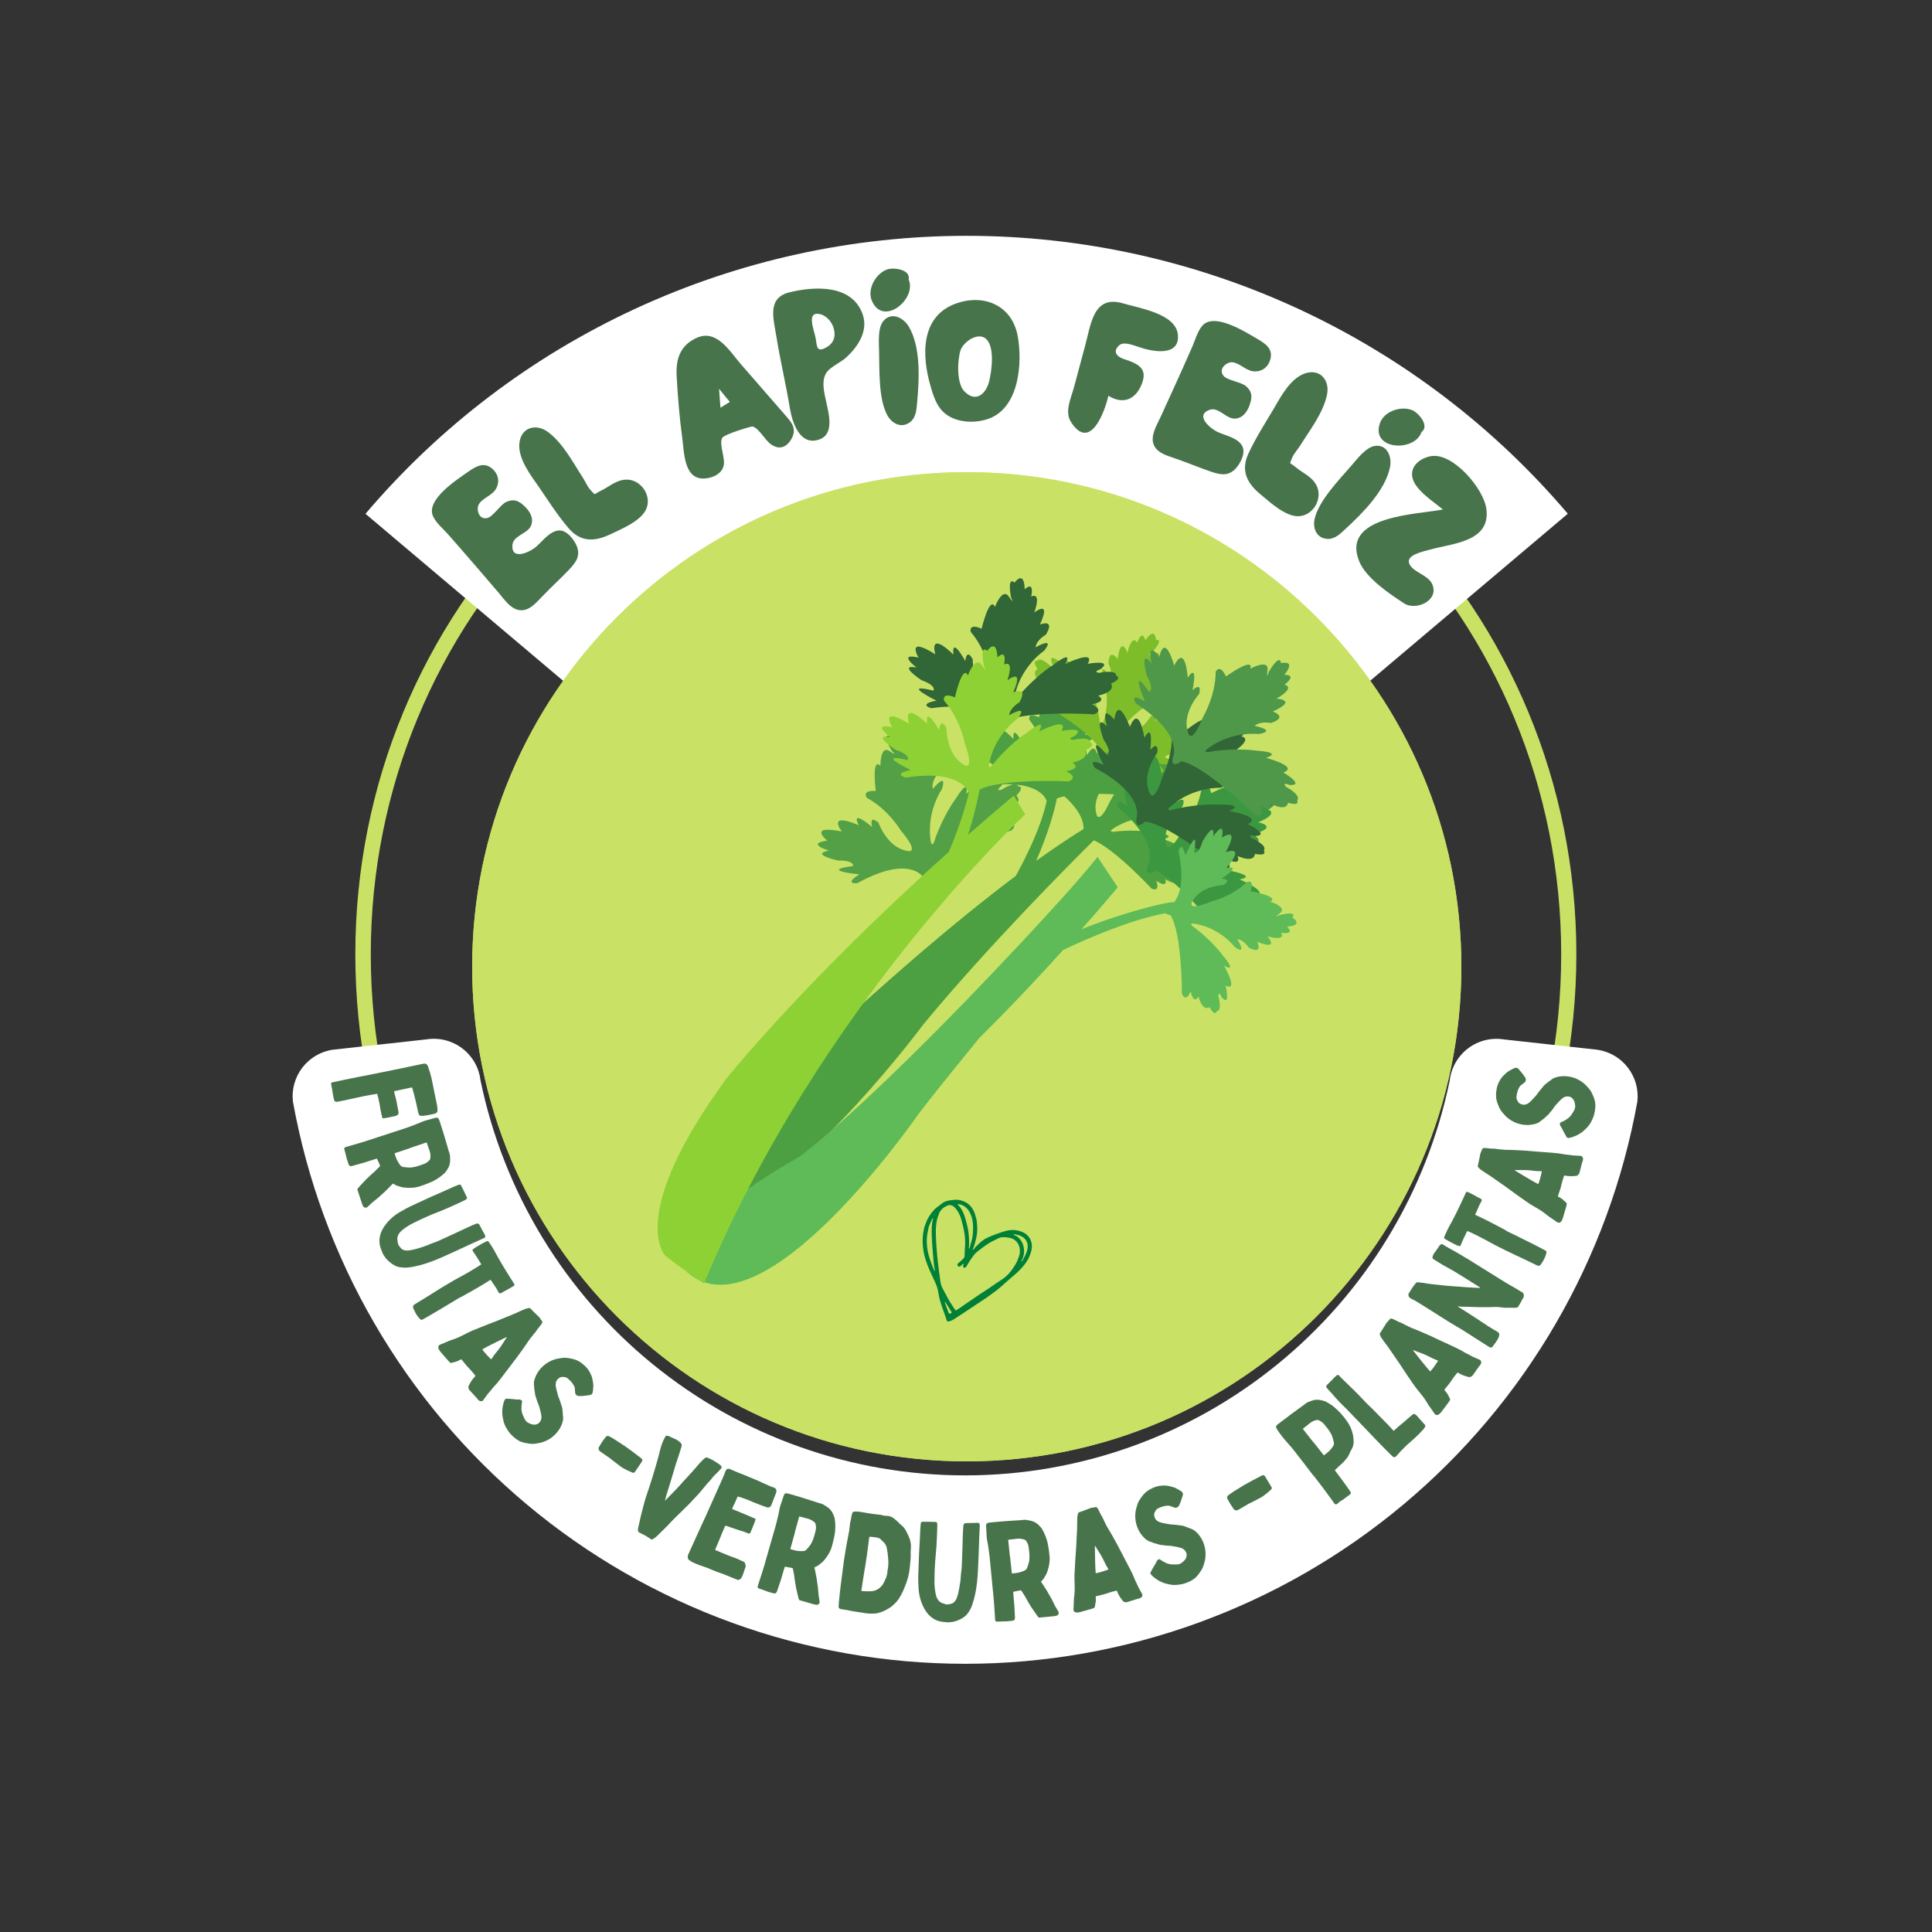 <svg xmlns="http://www.w3.org/2000/svg" xmlns:xlink="http://www.w3.org/1999/xlink" width="500" height="500" preserveAspectRatio="xMidYMid meet" version="1.0" viewBox="0 0 375 375" zoomAndPan="magnify"><rect x="0" y="0" width="375" height="375" fill="#333333" stroke="none"/><defs><clipPath id="2feec7976a"><path d="M 68.969 64.477 L 305.969 64.477 L 305.969 305.977 L 68.969 305.977 Z M 68.969 64.477" clip-rule="nonzero"/></clipPath><clipPath id="8501a2c7aa"><path d="M 187.469 64.477 C 122.023 64.477 68.969 118.539 68.969 185.227 C 68.969 251.918 122.023 305.977 187.469 305.977 C 252.914 305.977 305.969 251.918 305.969 185.227 C 305.969 118.539 252.914 64.477 187.469 64.477" clip-rule="nonzero"/></clipPath><clipPath id="a429c7994f"><path d="M 91.648 91.648 L 283.648 91.648 L 283.648 283.648 L 91.648 283.648 Z M 91.648 91.648" clip-rule="nonzero"/></clipPath><clipPath id="f7125d16e1"><path d="M 91.648 91.648 L 283.648 91.648 L 283.648 283.648 L 91.648 283.648 Z M 91.648 91.648" clip-rule="nonzero"/></clipPath><clipPath id="be10023ba9"><path d="M 187.648 91.648 C 134.629 91.648 91.648 134.629 91.648 187.648 C 91.648 240.668 134.629 283.648 187.648 283.648 C 240.668 283.648 283.648 240.668 283.648 187.648 C 283.648 134.629 240.668 91.648 187.648 91.648" clip-rule="nonzero"/></clipPath><clipPath id="0afd306215"><path d="M 179 232 L 201 232 L 201 257 L 179 257 Z M 179 232" clip-rule="nonzero"/></clipPath><clipPath id="3d21750bf4"><path d="M 182.727 231.016 L 201.633 240.16 L 191.836 260.414 L 172.93 251.273 Z M 182.727 231.016" clip-rule="nonzero"/></clipPath><clipPath id="7074acd0b5"><path d="M 182.727 231.016 L 201.633 240.16 L 191.836 260.414 L 172.93 251.273 Z M 182.727 231.016" clip-rule="nonzero"/></clipPath></defs><g clip-path="url(#2feec7976a)"><g clip-path="url(#8501a2c7aa)"><path fill="none" stroke="#c9e265" stroke-linecap="butt" stroke-linejoin="miter" stroke-miterlimit="4" stroke-opacity="1" stroke-width="8" d="M 158.037 -0.001 C 70.755 -0.001 -0.002 72.096 -0.002 161.03 C -0.002 249.969 70.755 322.061 158.037 322.061 C 245.319 322.061 316.076 249.969 316.076 161.03 C 316.076 72.096 245.319 -0.001 158.037 -0.001" transform="matrix(0.75, 0, 0, 0.75, 68.97, 64.478)"/></g></g><path fill="#fff" fill-opacity="1" fill-rule="nonzero" d="M 70.941 99.73 C 72.73 97.625 74.574 95.57 76.473 93.562 C 78.371 91.559 80.324 89.605 82.328 87.703 C 84.336 85.805 86.391 83.961 88.496 82.172 C 90.602 80.383 92.758 78.652 94.957 76.98 C 97.156 75.309 99.402 73.695 101.688 72.145 C 103.977 70.594 106.305 69.105 108.672 67.68 C 111.043 66.258 113.449 64.898 115.891 63.602 C 118.332 62.309 120.809 61.082 123.32 59.918 C 125.828 58.758 128.367 57.668 130.938 56.645 C 133.504 55.621 136.102 54.668 138.719 53.785 C 141.34 52.902 143.984 52.094 146.648 51.352 C 149.312 50.613 151.996 49.945 154.699 49.352 C 157.398 48.758 160.113 48.238 162.844 47.789 C 165.574 47.344 168.312 46.969 171.062 46.672 C 173.812 46.371 176.566 46.148 179.328 45.996 C 182.09 45.848 184.855 45.773 187.621 45.773 C 190.387 45.773 193.152 45.848 195.914 45.996 C 198.676 46.145 201.43 46.371 204.18 46.668 C 206.93 46.965 209.668 47.34 212.398 47.785 C 215.129 48.234 217.844 48.754 220.547 49.348 C 223.246 49.941 225.93 50.609 228.594 51.348 C 231.258 52.086 233.902 52.898 236.523 53.781 C 239.145 54.66 241.738 55.613 244.309 56.637 C 246.875 57.66 249.414 58.75 251.926 59.91 C 254.434 61.07 256.91 62.301 259.355 63.594 C 261.797 64.887 264.203 66.246 266.57 67.672 C 268.941 69.098 271.27 70.582 273.559 72.133 C 275.844 73.684 278.09 75.297 280.289 76.969 C 282.492 78.641 284.645 80.371 286.75 82.16 C 288.855 83.949 290.914 85.793 292.918 87.691 C 294.926 89.59 296.875 91.543 298.777 93.551 C 300.676 95.555 302.52 97.609 304.309 99.715 L 264.867 133.051 C 263.684 131.656 262.465 130.297 261.207 128.969 C 259.949 127.641 258.656 126.348 257.328 125.09 C 256 123.832 254.641 122.613 253.246 121.43 C 251.852 120.242 250.426 119.098 248.969 117.992 C 247.512 116.883 246.027 115.816 244.512 114.793 C 242.996 113.766 241.457 112.781 239.887 111.836 C 238.32 110.895 236.727 109.996 235.109 109.137 C 233.492 108.281 231.852 107.469 230.191 106.699 C 228.531 105.934 226.848 105.211 225.148 104.531 C 223.449 103.855 221.73 103.227 219.996 102.641 C 218.262 102.059 216.512 101.52 214.746 101.031 C 212.984 100.543 211.207 100.102 209.418 99.707 C 207.633 99.316 205.832 98.969 204.027 98.676 C 202.219 98.379 200.406 98.133 198.586 97.934 C 196.766 97.734 194.941 97.59 193.113 97.488 C 191.285 97.391 189.457 97.34 187.625 97.34 C 185.793 97.34 183.965 97.391 182.137 97.488 C 180.309 97.59 178.484 97.738 176.664 97.934 C 174.844 98.133 173.027 98.379 171.223 98.676 C 169.414 98.973 167.617 99.316 165.832 99.711 C 164.043 100.105 162.266 100.547 160.504 101.035 C 158.738 101.523 156.988 102.062 155.254 102.645 C 153.52 103.23 151.801 103.859 150.102 104.539 C 148.402 105.215 146.719 105.938 145.059 106.707 C 143.398 107.473 141.758 108.285 140.141 109.145 C 138.523 110 136.93 110.902 135.363 111.844 C 133.797 112.789 132.254 113.773 130.738 114.801 C 129.227 115.824 127.738 116.891 126.285 118 C 124.828 119.105 123.402 120.25 122.008 121.438 C 120.613 122.621 119.254 123.84 117.926 125.098 C 116.598 126.355 115.305 127.648 114.047 128.977 C 112.789 130.305 111.57 131.668 110.387 133.059 Z M 70.941 99.73"/><g fill="#48744c" fill-opacity="1"><g><g><path d="M 4.668 -4.516 C 6.352 -6.266 8.141 -7.902 9.793 -9.629 C 11.164 -11.082 12.059 -12.301 11.285 -14.262 C 10.738 -15.523 9.324 -17.418 7.715 -17.242 C 5.938 -17.016 4.609 -15.117 3.363 -14.043 C 2.227 -13.082 -1.391 -11.332 -1.195 -14.367 C -1.086 -16.191 1.441 -16.535 2.285 -17.922 C 3.188 -19.473 2.129 -21.164 0.883 -22.195 C -0.141 -23.109 -1.02 -23.359 -2.336 -22.812 C -3.598 -22.27 -4.969 -19.789 -6.219 -19.633 C -7.887 -19.402 -8.238 -21.598 -7.66 -22.414 C -6.82 -23.691 -4.957 -24.051 -4.25 -25.582 C -3.629 -26.918 -4.004 -28.34 -5.168 -29.289 C -6.789 -30.605 -8.285 -29.68 -9.781 -28.645 C -11.98 -27.102 -18.016 -23.234 -16.613 -20.039 C -16.016 -18.668 -14.473 -17.434 -13.535 -16.328 C -11.793 -14.367 -10.078 -12.383 -8.363 -10.395 C -6.918 -8.695 -5.445 -7.02 -4 -5.316 C -2.848 -3.984 -1.473 -1.785 0.492 -1.758 C 2.293 -1.734 3.559 -3.414 4.668 -4.516 Z M 4.668 -4.516" transform="translate(100.653, 120.212)"/></g></g></g><g fill="#48744c" fill-opacity="1"><g><g><path d="M 12.027 -9.215 C 13.301 -11.828 11.094 -15.105 8.219 -15.047 C 6.156 -14.988 4.91 -13.633 3.137 -12.816 C 1.797 -12.211 2.402 -11.824 1.266 -13.031 C 0.676 -13.668 0.281 -14.637 -0.18 -15.363 C -2.086 -18.281 -4.078 -22.137 -6.965 -24.27 C -9.297 -26.027 -12.25 -25.195 -12.543 -22.074 C -12.809 -19.113 -10.406 -15.973 -8.832 -13.73 C -7 -11.051 -5.102 -8.082 -2.98 -5.602 C -0.625 -2.859 2.121 -2.973 5.219 -4.48 C 7.363 -5.508 10.934 -6.965 12.027 -9.215 Z M 12.027 -9.215" transform="translate(113.351, 108.14)"/></g></g></g><g fill="#48744c" fill-opacity="1"><g><g><path d="M 2.719 -1.32 C 4.188 -1.434 5.781 -2.188 6.227 -3.625 C 6.715 -5.16 5.293 -7.922 6.004 -9.211 C 6.418 -9.879 11.672 -11.48 11.91 -11.406 C 13.223 -10.957 14.32 -8.695 15.465 -7.926 C 17.07 -6.836 18.445 -7.293 19.422 -8.977 C 20.383 -10.703 19.766 -11.844 18.555 -13.219 L 9.586 -23.523 C 7.422 -26.035 4.969 -30.242 1.176 -28.668 C -2.168 -27.227 -3.043 -24.527 -2.852 -21.156 C -2.629 -17.168 -2.316 -13.172 -1.773 -9.223 C -1.371 -6.27 -1.461 -0.938 2.719 -1.32 Z M 5.648 -15.039 C 5.547 -16.262 5.48 -17.496 5.379 -18.719 C 6.059 -17.848 6.758 -17.031 7.473 -16.176 C 6.859 -15.809 6.262 -15.406 5.648 -15.039 Z M 5.648 -15.039" transform="translate(134.192, 94.181)"/></g></g></g><g fill="#48744c" fill-opacity="1"><g><g><path d="M 4.773 -1.062 C 7.676 -2.086 6.672 -5.832 6.188 -8.09 C 5.816 -9.809 5.035 -12.523 6.25 -14.145 C 7.121 -15.293 9.078 -16.07 10.137 -17.098 C 12.363 -19.215 14.293 -22.148 13.215 -25.32 C 11.191 -31.207 3.867 -30.836 -1.031 -29.625 C -5.398 -28.527 -4.109 -24.566 -3.527 -20.93 C -2.773 -16.289 -1.676 -11.723 -0.91 -7.047 C -0.461 -4.383 1.016 0.262 4.773 -1.062 Z M 6.211 -18.977 C 4.25 -17.875 4.355 -19.059 4.078 -20.719 C 3.754 -22.41 2.16 -26.109 5.043 -25.367 C 6.406 -24.98 7.469 -23.566 7.68 -22.211 C 7.938 -20.828 7.461 -19.684 6.211 -18.977 Z M 6.211 -18.977" transform="translate(154.241, 86.37)"/></g></g></g><g fill="#48744c" fill-opacity="1"><g><g><path d="M -1.855 -24.625 C 0.301 -19.422 6.965 -24.914 5.309 -28.715 C 5.73 -30.723 2.23 -31.105 1.059 -30.633 C -1.133 -29.773 -2.754 -26.852 -1.855 -24.625 Z M 5.742 -1.148 C 6.82 -2.125 6.824 -3.582 6.961 -4.934 C 7.363 -9.379 7.699 -15.59 5.316 -19.59 C 4.223 -21.402 1.828 -22.492 0.336 -20.566 C -0.734 -19.156 -0.445 -16.355 -0.434 -14.742 C -0.344 -11.254 -0.59 -5.289 1.27 -2.176 C 2.262 -0.551 4.156 0.234 5.742 -1.148 Z M 5.742 -1.148" transform="translate(171.062, 82.956)"/></g></g></g><g fill="#48744c" fill-opacity="1"><g><g><path d="M 13.031 -0.512 C 18.918 -2.691 19.578 -11.215 18.648 -16.504 C 17.602 -22.383 12.262 -24.816 6.77 -22.906 C -0.293 -20.465 -0.008 -12.715 1.742 -6.754 C 2.5 -4.125 3.301 -1.848 5.953 -0.652 C 8.094 0.305 10.797 0.289 13.031 -0.512 Z M 8.266 -5.836 C 6.754 -7.414 6.91 -11.832 7.551 -13.824 C 8.035 -15.227 10.477 -17.164 12.152 -16.246 C 14.371 -14.977 13.578 -9.586 13.055 -7.594 C 12.406 -5.293 10.477 -3.547 8.266 -5.836 Z M 8.266 -5.836" transform="translate(178.898, 81.781)"/></g></g></g><g fill="#48744c" fill-opacity="1"><g><g><path d="M 2.078 -0.953 C 5.848 4.812 8.664 -3.281 9.301 -6.105 C 12.109 -4.391 14.5 -5.309 15.73 -8.273 C 17.043 -11.418 15.086 -12.328 12.402 -13.207 C 11.09 -13.602 9.969 -14.633 11.395 -15.902 C 12.316 -16.727 14.203 -15.875 15.441 -15.5 C 17.785 -14.699 23.195 -13.609 22.789 -17.969 C 22.402 -22.082 15.172 -23.125 12.172 -24.043 C 6.348 -25.754 5.941 -20.02 4.746 -15.68 L 2.574 -7.59 C 2 -5.516 0.746 -2.957 2.078 -0.953 Z M 2.078 -0.953" transform="translate(205.837, 82.93)"/></g></g></g><g fill="#48744c" fill-opacity="1"><g><g><path d="M 6.059 2.34 C 8.352 3.133 10.59 4.07 12.848 4.848 C 14.746 5.48 16.227 5.781 17.68 4.254 C 18.598 3.23 19.723 1.152 18.887 -0.234 C 17.938 -1.754 15.656 -2.16 14.16 -2.844 C 12.809 -3.469 9.699 -6.02 12.539 -7.117 C 14.242 -7.785 15.613 -5.633 17.227 -5.449 C 19.012 -5.281 20.102 -6.953 20.516 -8.516 C 20.918 -9.828 20.773 -10.73 19.727 -11.699 C 18.703 -12.613 15.875 -12.816 15.207 -13.887 C 14.301 -15.301 16.145 -16.543 17.125 -16.363 C 18.637 -16.137 19.75 -14.598 21.434 -14.594 C 22.91 -14.594 24.043 -15.531 24.414 -16.984 C 24.93 -19.012 23.461 -19.977 21.895 -20.902 C 19.57 -22.254 13.527 -26.105 11.215 -23.488 C 10.219 -22.371 9.746 -20.453 9.137 -19.141 C 8.09 -16.734 7.008 -14.344 5.926 -11.957 C 4.984 -9.93 4.086 -7.887 3.148 -5.863 C 2.422 -4.258 1.004 -2.086 1.801 -0.289 C 2.535 1.352 4.59 1.797 6.059 2.34 Z M 6.059 2.34" transform="translate(222.172, 86.69)"/></g></g></g><g fill="#48744c" fill-opacity="1"><g><g><path d="M 13.414 7.051 C 16.32 7.105 18.367 3.727 17.105 1.141 C 16.188 -0.703 14.434 -1.266 12.953 -2.531 C 11.836 -3.496 11.738 -2.781 12.359 -4.32 C 12.691 -5.125 13.402 -5.887 13.867 -6.613 C 15.715 -9.566 18.383 -12.996 19.105 -16.508 C 19.719 -19.363 17.727 -21.695 14.77 -20.648 C 11.973 -19.648 10.129 -16.152 8.754 -13.781 C 7.094 -10.992 5.191 -8.023 3.836 -5.059 C 2.336 -1.766 3.586 0.676 6.258 2.855 C 8.09 4.371 10.91 7 13.414 7.051 Z M 13.414 7.051" transform="translate(238.46, 93.147)"/></g></g></g><g fill="#48744c" fill-opacity="1"><g><g><path d="M 15.121 -19.523 C 13.234 -14.219 21.863 -13.828 23.18 -17.758 C 24.84 -18.969 22.496 -21.602 21.309 -22.031 C 19.105 -22.863 15.945 -21.781 15.121 -19.523 Z M 5.031 2.992 C 6.488 2.992 7.465 1.914 8.473 1 C 11.75 -2.031 16.16 -6.414 17.07 -10.98 C 17.473 -13.062 16.426 -15.473 14.027 -15.043 C 12.289 -14.715 10.629 -12.438 9.555 -11.234 C 7.281 -8.586 3.105 -4.32 2.398 -0.766 C 2.051 1.109 2.926 2.957 5.031 2.992 Z M 5.031 2.992" transform="translate(252.739, 101.615)"/></g></g></g><g fill="#48744c" fill-opacity="1"><g><g><path d="M 13.227 11.223 C 15.465 12.664 19.934 10.73 18.715 7.617 C 17.977 5.652 14.863 5.215 14.188 3.465 C 13.547 1.801 16.871 1.152 18.242 0.77 C 22.516 -0.438 30.035 -0.711 29.164 -7.129 C 28.66 -11.07 22.641 -18.156 18.379 -17.363 C 16.32 -16.984 14.273 -15.414 14.828 -13.137 C 15.383 -10.75 18.984 -8.473 20.727 -7.016 C 15.973 -6.039 0.836 -5.898 4.484 3.047 C 5.793 6.293 10.391 9.391 13.227 11.223 Z M 13.227 11.223" transform="translate(259.338, 105.907)"/></g></g></g><g clip-path="url(#a429c7994f)"><path fill="#c9e265" fill-opacity="1" fill-rule="nonzero" d="M 187.648 91.648 C 134.629 91.648 91.648 134.629 91.648 187.648 C 91.648 240.668 134.629 283.648 187.648 283.648 C 240.668 283.648 283.648 240.668 283.648 187.648 C 283.648 134.629 240.668 91.648 187.648 91.648"/></g><g clip-path="url(#f7125d16e1)"><g clip-path="url(#be10023ba9)"><path fill="none" stroke="#c9e265" stroke-linecap="butt" stroke-linejoin="miter" stroke-miterlimit="4" stroke-opacity="1" stroke-width="8" d="M 127.797 0 C 57.216 0 0 57.217 0 127.797 C 0 198.378 57.216 255.594 127.797 255.594 C 198.378 255.594 255.594 198.378 255.594 127.797 C 255.594 57.217 198.378 0 127.797 0" transform="matrix(0.751, 0, 0, 0.751, 91.648, 91.648)"/></g></g><path fill="#4ca042" fill-opacity="1" fill-rule="nonzero" d="M 201.113 167.098 C 203.418 161.867 204.727 157.16 205.141 154.98 C 205.555 154.809 206.055 154.672 206.594 154.559 C 209.895 157.516 210.387 159.777 210.316 161.012 L 210.227 160.969 C 207.324 162.77 204.262 164.836 201.113 167.098 Z M 216.227 154.176 C 215.809 154.984 215.492 155.465 215.492 155.465 C 213.117 160.609 212.777 157.844 212.777 157.844 C 212.43 156.488 212.762 155.172 213.27 154.086 C 214.305 154.098 215.312 154.129 216.227 154.176 Z M 230.75 170.344 C 231.559 169.504 228.98 167.973 228.98 167.973 C 228.242 167.027 229.582 167.695 229.582 167.695 C 232.34 167.945 228.645 165.523 228.645 165.523 C 231.418 164.648 225.828 162.902 225.828 162.902 C 228.805 162.055 224.223 161.605 224.223 161.605 C 220.844 160.961 216.977 161.344 216.977 161.344 C 214.434 161.773 216.246 160.719 216.246 160.719 C 220.406 158.023 224.801 158.812 224.801 158.812 C 227.992 158.355 224.156 157.395 224.156 157.395 C 225.164 156.578 226.922 157.051 226.922 157.051 C 230.023 156.168 227.348 155.109 227.348 155.109 C 231.84 153.332 228.07 152.965 228.07 152.965 C 231.559 151.145 229.543 150.668 229.543 150.668 C 231.938 148.945 229.59 149 229.59 149 C 231.871 146.449 229.137 146.984 229.137 146.984 C 228.949 145.246 226.965 148.383 226.965 148.383 C 226.965 148.383 226.48 149.949 226.785 148.035 C 227.066 146.312 224.52 147.387 223.98 147.629 L 223.91 147.566 C 224.137 146.742 223.316 146.902 222.34 147.332 C 221.766 147.363 221.266 147.453 221.266 147.453 C 220.094 147.227 221.535 146.852 221.535 146.852 C 223.77 145.215 219.398 145.84 219.398 145.84 C 220.902 143.348 215.555 145.746 215.555 145.746 C 217.227 143.133 213.492 145.828 213.492 145.828 C 213.297 145.949 213.098 146.07 212.898 146.199 C 212.273 143.98 211.031 146.539 211.031 146.539 C 210.828 145.734 210.637 145.125 210.449 144.664 C 211.367 143.789 212.082 143.355 212.082 143.355 C 214.176 140.895 210.66 142.715 210.66 142.715 C 210.879 141.434 212.504 140.625 212.504 140.625 C 214.254 137.91 211.547 138.883 211.547 138.883 C 213.742 134.574 210.672 136.805 210.672 136.805 C 212.09 133.125 210.258 134.102 210.258 134.102 C 210.922 131.227 209.191 132.824 209.191 132.824 C 209.223 129.398 207.527 131.609 207.527 131.609 C 206.238 130.426 206.824 134.102 206.824 134.102 C 206.824 134.102 207.488 135.586 206.453 133.949 C 205.422 132.305 204.035 135.609 204.035 135.609 C 203.215 133.57 201.645 139.215 201.645 139.215 C 199.402 138.129 199.781 139.688 199.781 139.688 C 202.352 142.934 202.887 147.012 202.887 147.012 C 204.508 152.438 202.43 150.59 202.43 150.59 C 199.645 148.711 199.941 144.359 199.941 144.359 C 198.938 142.328 198.676 144.582 198.676 144.582 C 196.301 140.07 196.719 143.438 196.719 143.438 C 192.492 139.062 193.648 143.266 193.648 143.266 C 188.645 139.84 190.762 143.715 190.762 143.715 C 187.105 142.711 190.367 145.383 190.367 145.383 C 187.066 144.652 191.125 147.547 191.125 147.547 C 193.75 148.621 193.074 149.402 193.074 149.402 C 187.348 147.766 193.52 151.121 193.52 151.121 C 190.277 151.617 192.605 152.367 192.605 152.367 C 201.578 151.438 202.996 154.953 203.156 155.473 C 202.078 160.449 199.32 166.094 197.156 170.012 C 172.242 188.711 143.973 216.93 143.973 216.93 L 139.297 236.703 C 158.039 227.52 179.191 198.875 179.191 198.875 C 192.109 183.234 208.625 166.738 212.312 163.098 C 216.5 164.898 223.527 172.484 223.527 172.484 C 225.355 173.219 224.426 170.961 224.426 170.961 C 226.793 172.559 226.207 170.664 226.207 170.664 C 229.031 172.332 229.18 170.688 229.18 170.688 C 231.316 171.41 230.75 170.344 230.75 170.344"/><path fill="#53a046" fill-opacity="1" fill-rule="nonzero" d="M 178.949 169.996 C 178.949 169.996 176.137 166.012 166.406 171.434 C 166.406 171.434 163.621 171.699 166.809 169.711 C 166.809 169.711 158.797 168.969 165.562 168.105 C 165.562 168.105 165.918 166.977 162.68 167.031 C 162.68 167.031 157.105 165.816 160.902 165.098 C 160.902 165.098 156.27 163.754 160.57 163.16 C 160.57 163.16 156.598 160.043 163.398 161.391 C 163.398 161.391 160.293 157.484 166.711 160.184 C 166.711 160.184 164.758 156.832 169.281 160.508 C 169.281 160.508 168.551 158.008 170.516 159.691 C 170.516 159.691 172.168 164.406 175.938 165.129 C 175.938 165.129 178.965 166.133 174.809 161.148 C 174.809 161.148 172.418 157.109 168.242 154.852 C 168.242 154.852 167.137 153.383 169.992 153.512 C 169.992 153.512 169.105 146.863 170.891 148.641 C 170.891 148.641 170.852 144.539 172.68 145.797 C 174.508 147.055 173.137 145.789 173.137 145.789 C 173.137 145.789 170.859 142.191 172.754 142.855 C 172.754 142.855 173.547 139.758 175.059 143.375 C 175.059 143.375 176.156 140.914 176.75 144.238 C 176.75 144.238 178.234 142.383 178.41 146.895 C 178.41 146.895 180.629 143.164 180.266 148.691 C 180.266 148.691 182.676 146.441 182.059 150.09 C 182.059 150.09 180.711 151.676 181.059 153.121 C 181.059 153.121 183.934 149.617 182.844 153.152 C 182.844 153.152 179.863 157.32 180.605 162.949 C 180.605 162.949 180.809 165.344 181.617 162.496 C 181.617 162.496 183.117 158.297 185.441 155.121 C 185.441 155.121 188.152 150.598 187.57 154.098 C 187.57 154.098 192.117 149.164 191.656 152.469 C 191.656 152.469 195.977 149.828 194.363 152.559 C 194.363 152.559 193.008 153.613 194.355 153.316 C 194.355 153.316 197.203 151.402 197.676 152.648 C 197.676 152.648 199.051 152.582 197.258 154.441 C 197.258 154.441 198.879 155.402 195.766 157.512 C 195.766 157.512 198.012 157.828 195.203 159.504 C 195.203 159.504 197.992 159.645 196.328 161.18 C 196.328 161.18 183.379 165.254 180.414 168.918 C 180.414 168.918 180.891 171.66 178.949 169.996"/><path fill="#7dbd2a" fill-opacity="1" fill-rule="nonzero" d="M 214.355 146.383 C 214.355 146.383 217.465 143.457 224.848 149.797 C 224.848 149.797 227.188 150.512 224.809 148.25 C 224.809 148.25 231.789 149.012 226.148 147.102 C 226.148 147.102 226.039 146.07 228.805 146.684 C 228.805 146.684 233.785 146.613 230.652 145.328 C 230.652 145.328 234.859 144.992 231.277 143.734 C 231.277 143.734 235.223 141.75 229.168 141.727 C 229.168 141.727 232.504 138.926 226.543 140.117 C 226.543 140.117 228.797 137.586 224.285 139.941 C 224.285 139.941 225.344 137.938 223.367 139.027 C 223.367 139.027 221.141 142.781 217.781 142.742 C 217.781 142.742 215.02 143.074 219.434 139.535 C 219.434 139.535 222.191 136.492 226.156 135.285 C 226.156 135.285 227.355 134.223 224.891 133.832 C 224.891 133.832 226.805 128.301 224.969 129.508 C 224.969 129.508 225.715 126.004 223.926 126.758 C 222.148 127.52 223.539 126.676 223.539 126.676 C 223.539 126.676 226.109 123.992 224.379 124.227 C 224.379 124.227 224.242 121.441 222.312 124.281 C 222.312 124.281 221.801 121.98 220.719 124.719 C 220.719 124.719 219.766 122.875 218.836 126.703 C 218.836 126.703 217.578 123.121 216.934 127.914 C 216.934 127.914 215.262 125.578 215.152 128.805 C 215.152 128.805 216.035 130.395 215.484 131.57 C 215.484 131.57 213.629 128.07 213.953 131.289 C 213.953 131.289 215.777 135.367 214.172 140.062 C 214.172 140.062 213.578 142.078 213.379 139.5 C 213.379 139.5 212.824 135.641 211.387 132.516 C 211.387 132.516 209.852 128.172 209.742 131.277 C 209.742 131.277 206.711 126.254 206.531 129.16 C 206.531 129.16 203.289 126.16 204.195 128.777 C 204.195 128.777 205.164 129.918 204.074 129.426 C 204.074 129.426 201.961 127.289 201.352 128.273 C 201.352 128.273 200.184 127.98 201.387 129.883 C 201.387 129.883 199.836 130.422 202.133 132.773 C 202.133 132.773 200.156 132.652 202.27 134.574 C 202.27 134.574 199.855 134.211 201.02 135.809 C 201.02 135.809 211.395 141.559 213.297 145.203 C 213.297 145.203 212.41 147.465 214.355 146.383"/><path fill="#3c9840" fill-opacity="1" fill-rule="nonzero" d="M 222.742 168.043 C 222.742 168.043 225.516 164.027 217.086 156.738 C 217.086 156.738 215.879 154.199 218.84 156.52 C 218.84 156.52 216.793 148.734 219.922 154.793 C 219.922 154.793 221.102 154.75 219.934 151.719 C 219.934 151.719 219.16 146.059 221.145 149.383 C 221.145 149.383 220.812 144.562 222.844 148.402 C 222.844 148.402 224.406 143.598 225.477 150.461 C 225.477 150.461 228.074 146.199 227.742 153.16 C 227.742 153.16 230.219 150.176 228.324 155.688 C 228.324 155.688 230.41 154.145 229.512 156.57 C 229.512 156.57 225.656 159.742 226.27 163.535 C 226.27 163.535 226.367 166.727 229.613 161.113 C 229.613 161.113 232.586 157.473 233.27 152.77 C 233.27 152.77 234.266 151.234 235.129 153.957 C 235.129 153.957 241.055 150.84 240.004 153.133 C 240.004 153.133 243.836 151.688 243.289 153.844 C 242.734 155.996 243.449 154.27 243.449 154.27 C 243.449 154.27 246.047 150.895 246.066 152.902 C 246.066 152.902 249.25 152.582 246.371 155.242 C 246.371 155.242 249.059 155.434 246.148 157.133 C 246.148 157.133 248.395 157.895 244.223 159.605 C 244.223 159.605 248.484 160.418 243.176 161.965 C 243.176 161.965 246.109 163.465 242.48 164.137 C 242.48 164.137 240.527 163.41 239.293 164.234 C 239.293 164.234 243.562 165.742 239.867 165.926 C 239.867 165.926 234.941 164.547 229.918 167.18 C 229.918 167.18 227.738 168.195 230.688 167.977 C 230.688 167.977 235.141 167.945 238.918 169.047 C 238.918 169.047 244.094 170.043 240.609 170.695 C 240.609 170.695 246.801 173.281 243.539 173.98 C 243.539 173.98 247.496 177.137 244.379 176.555 C 244.379 176.555 242.926 175.648 243.664 176.805 C 243.664 176.805 246.441 178.828 245.434 179.699 C 245.434 179.699 245.961 180.969 243.609 179.93 C 243.609 179.93 243.262 181.781 240.219 179.578 C 240.219 179.578 240.691 181.801 238.16 179.73 C 238.16 179.73 238.98 182.402 236.973 181.367 C 236.973 181.367 228.699 170.578 224.254 169.047 C 224.254 169.047 221.848 170.438 222.742 168.043"/><path fill="#316636" fill-opacity="1" fill-rule="nonzero" d="M 194.73 140.152 C 198.816 137.801 212.363 138.652 212.363 138.652 C 214.469 137.82 211.918 136.691 211.918 136.691 C 215.141 136.133 213.156 135.027 213.156 135.027 C 216.82 134.18 215.645 132.703 215.645 132.703 C 217.988 131.609 216.68 131.176 216.68 131.176 C 216.684 129.84 213.34 130.605 213.34 130.605 C 211.98 130.402 213.613 129.902 213.613 129.902 C 216.109 127.93 211.133 128.844 211.133 128.844 C 212.746 125.922 206.73 128.895 206.73 128.895 C 208.527 125.832 204.375 129.086 204.375 129.086 C 201.07 131.215 198.16 134.594 198.16 134.594 C 196.387 136.957 197.055 134.652 197.055 134.652 C 198.383 129.129 202.656 126.312 202.656 126.312 C 204.941 123.402 201.004 125.641 201.004 125.641 C 201.195 124.164 203.023 123.176 203.023 123.176 C 204.906 119.992 201.848 121.219 201.848 121.219 C 204.176 116.195 200.758 118.879 200.758 118.879 C 202.223 114.605 200.164 115.801 200.164 115.801 C 200.801 112.484 198.895 114.387 198.895 114.387 C 198.785 110.465 196.934 113.078 196.934 113.078 C 195.41 111.773 196.238 115.945 196.238 115.945 C 196.238 115.945 197.062 117.621 195.812 115.793 C 194.555 113.957 193.117 117.801 193.117 117.801 C 192.082 115.504 190.527 122.031 190.527 122.031 C 187.922 120.879 188.422 122.648 188.422 122.648 C 191.504 126.254 192.293 130.887 192.293 130.887 C 194.383 137.027 191.918 135.004 191.918 135.004 C 188.656 132.977 188.809 127.98 188.809 127.98 C 187.57 125.703 187.363 128.301 187.363 128.301 C 184.457 123.238 185.078 127.07 185.078 127.07 C 180.055 122.246 181.555 127.008 181.555 127.008 C 175.691 123.301 178.281 127.641 178.281 127.641 C 174.051 126.652 177.898 129.566 177.898 129.566 C 174.09 128.879 178.863 132.02 178.863 132.02 C 181.906 133.129 181.164 134.051 181.164 134.051 C 174.547 132.426 181.754 135.992 181.754 135.992 C 178.062 136.711 180.758 137.465 180.758 137.465 C 191.789 135.898 192.984 140.633 192.984 140.633 C 194.195 142.883 194.73 140.152 194.73 140.152 Z M 220.582 158.828 C 220.582 158.828 222.391 154.289 212.551 149.074 C 212.551 149.074 210.809 146.875 214.207 148.469 C 214.207 148.469 210.469 141.344 214.871 146.551 C 214.871 146.551 216.016 146.238 214.203 143.547 C 214.203 143.547 212.188 138.203 214.859 141.004 C 214.859 141.004 213.457 136.375 216.297 139.668 C 216.297 139.668 216.75 134.633 219.32 141.082 C 219.32 141.082 220.902 136.34 222.133 143.203 C 222.133 143.203 223.883 139.738 223.27 145.539 C 223.27 145.539 224.953 143.559 224.625 146.129 C 224.625 146.129 221.574 150.086 223.02 153.645 C 223.02 153.645 223.824 156.73 225.738 150.531 C 225.738 150.531 227.82 146.32 227.438 141.586 C 227.438 141.586 228.062 139.867 229.512 142.328 C 229.512 142.328 234.598 137.957 234.082 140.422 C 234.082 140.422 237.496 138.16 237.438 140.383 C 237.379 142.609 237.691 140.762 237.691 140.762 C 237.691 140.762 239.465 136.895 239.938 138.844 C 239.938 138.844 242.969 137.82 240.754 141.062 C 240.754 141.062 243.418 140.645 240.961 142.953 C 240.961 142.953 243.32 143.188 239.633 145.789 C 239.633 145.789 243.973 145.625 239.141 148.328 C 239.141 148.328 242.34 149.133 238.941 150.602 C 238.941 150.602 236.887 150.328 235.867 151.406 C 235.867 151.406 240.367 151.918 236.805 152.922 C 236.805 152.922 231.699 152.688 227.387 156.379 C 227.387 156.379 225.492 157.855 228.312 156.988 C 228.312 156.988 232.652 155.957 236.574 156.18 C 236.574 156.18 241.848 155.988 238.594 157.41 C 238.594 157.41 245.203 158.539 242.184 159.953 C 242.184 159.953 246.746 162.145 243.578 162.277 C 243.578 162.277 241.961 161.715 242.938 162.68 C 242.938 162.68 246.098 164.027 245.312 165.102 C 245.312 165.102 246.109 166.227 243.578 165.734 C 243.578 165.734 243.66 167.613 240.199 166.152 C 240.199 166.152 241.156 168.215 238.223 166.766 C 238.223 166.766 239.625 169.188 237.43 168.625 C 237.43 168.625 226.965 159.965 222.281 159.473 C 222.281 159.473 220.246 161.359 220.582 158.828"/><path fill="#4f984a" fill-opacity="1" fill-rule="nonzero" d="M 227.672 146.98 C 227.672 146.98 229.863 142.613 220.496 136.574 C 220.496 136.574 218.945 134.242 222.199 136.113 C 222.199 136.113 219.086 128.695 223.027 134.262 C 223.027 134.262 224.188 134.043 222.613 131.207 C 222.613 131.207 221.055 125.711 223.488 128.727 C 223.488 128.727 222.48 124.004 225.031 127.52 C 225.031 127.52 225.906 122.543 227.922 129.188 C 227.922 129.188 229.902 124.598 230.547 131.539 C 230.547 131.539 232.582 128.234 231.477 133.969 C 231.477 133.969 233.32 132.141 232.773 134.672 C 232.773 134.672 229.402 138.352 230.547 142.02 C 230.547 142.02 231.082 145.164 233.512 139.152 C 233.512 139.152 235.945 135.129 235.965 130.383 C 235.965 130.383 236.734 128.723 237.969 131.297 C 237.969 131.297 243.402 127.379 242.684 129.789 C 242.684 129.789 246.277 127.828 246.031 130.039 C 245.785 132.242 246.25 130.434 246.25 130.434 C 246.25 130.434 248.348 126.734 248.656 128.715 C 248.656 128.715 251.758 127.949 249.281 130.988 C 249.281 130.988 251.969 130.805 249.324 132.895 C 249.324 132.895 251.656 133.336 247.762 135.609 C 247.762 135.609 252.094 135.816 247.055 138.098 C 247.055 138.098 250.168 139.168 246.672 140.344 C 246.672 140.344 244.637 139.898 243.531 140.887 C 243.531 140.887 247.973 141.777 244.344 142.48 C 244.344 142.48 239.27 141.809 234.66 145.121 C 234.66 145.121 232.645 146.43 235.535 145.797 C 235.535 145.797 239.938 145.145 243.832 145.699 C 243.832 145.699 249.098 145.961 245.738 147.102 C 245.738 147.102 252.23 148.789 249.102 149.938 C 249.102 149.938 253.461 152.512 250.289 152.371 C 250.289 152.371 248.727 151.676 249.621 152.723 C 249.621 152.723 252.656 154.336 251.777 155.336 C 251.777 155.336 252.477 156.527 249.996 155.816 C 249.996 155.816 249.918 157.703 246.594 155.945 C 246.594 155.945 247.375 158.078 244.57 156.391 C 244.57 156.391 245.766 158.918 243.629 158.176 C 243.629 158.176 233.934 148.652 229.312 147.758 C 229.312 147.758 227.125 149.477 227.672 146.98"/><path fill="#5fba58" fill-opacity="1" fill-rule="nonzero" d="M 250.863 178.09 C 251.91 176.684 248.316 177.629 248.316 177.629 C 248.316 177.629 246.906 178.445 248.434 177.25 C 249.965 176.055 246.543 175.008 246.543 175.008 C 248.488 173.984 242.727 172.977 242.727 172.977 C 243.582 170.637 242.078 171.16 242.078 171.16 C 239.102 174.051 235.109 174.98 235.109 174.98 C 229.867 177.129 231.504 174.875 231.504 174.875 C 233.098 171.922 237.449 171.785 237.449 171.785 C 239.363 170.586 237.098 170.539 237.098 170.539 C 241.348 167.734 238.043 168.484 238.043 168.484 C 241.98 163.836 237.914 165.402 237.914 165.402 C 240.824 160.086 237.188 162.578 237.188 162.578 C 237.828 158.832 235.492 162.348 235.492 162.348 C 235.887 158.988 233.41 163.312 233.41 163.312 C 232.602 166.035 231.758 165.434 231.758 165.434 C 232.824 159.574 230.098 166.047 230.098 166.047 C 229.281 162.871 228.77 165.262 228.77 165.262 C 229.973 171.16 228.887 173.914 227.879 175.148 L 227.812 175.129 C 227.277 174.938 219.293 176.633 209.957 180.344 C 214.273 175.457 216.953 172.215 216.953 172.215 L 213.023 166.316 C 206.801 174.312 187.578 194.148 187.578 194.148 C 164.164 218.277 154.988 224.629 154.988 224.629 C 146.375 229.352 135.543 237.691 135.543 237.691 L 133.379 246.902 C 148.047 260.078 178.262 216.254 178.262 216.254 C 182.16 211.113 190.148 201.395 190.148 201.395 C 196.137 195.504 201.789 189.449 206.348 184.395 C 211.785 181.828 219.715 178.457 226.168 177.27 C 226.523 177.52 227.168 177.609 227.168 177.609 C 229.434 181.047 229.414 192.922 229.414 192.922 C 230.25 194.711 231.102 192.422 231.102 192.422 C 231.758 195.207 232.613 193.418 232.613 193.418 C 233.543 196.57 234.77 195.469 234.77 195.469 C 235.844 197.453 236.156 196.289 236.156 196.289 C 237.316 196.223 236.473 193.344 236.473 193.344 C 236.574 192.148 237.098 193.547 237.098 193.547 C 238.941 195.617 237.891 191.316 237.891 191.316 C 240.52 192.574 237.609 187.48 237.609 187.48 C 240.371 188.887 237.324 185.438 237.324 185.438 C 235.285 182.664 232.191 180.305 232.191 180.305 C 230.035 178.879 232.082 179.34 232.082 179.34 C 236.965 180.203 239.641 183.789 239.641 183.789 C 242.293 185.629 240.137 182.305 240.137 182.305 C 241.434 182.402 242.391 183.941 242.391 183.941 C 245.262 185.41 244.027 182.812 244.027 182.812 C 248.527 184.574 246.016 181.738 246.016 181.738 C 249.812 182.785 248.664 181.055 248.664 181.055 C 251.578 181.438 249.824 179.863 249.824 179.863 C 253.23 179.562 250.863 178.09 250.863 178.09"/><path fill="#8ed134" fill-opacity="1" fill-rule="nonzero" d="M 210.617 145.668 C 212.938 144.543 211.629 144.129 211.629 144.129 C 211.617 142.793 208.281 143.605 208.281 143.605 C 206.922 143.418 208.547 142.902 208.547 142.902 C 211.012 140.895 206.047 141.871 206.047 141.871 C 207.617 138.934 201.648 141.996 201.648 141.996 C 203.406 138.906 199.297 142.219 199.297 142.219 C 196.02 144.391 193.164 147.816 193.164 147.816 C 191.422 150.207 192.059 147.887 192.059 147.887 C 193.305 142.344 197.539 139.469 197.539 139.469 C 199.785 136.531 195.875 138.824 195.875 138.824 C 196.047 137.344 197.859 136.324 197.859 136.324 C 199.695 133.117 196.66 134.391 196.66 134.391 C 198.906 129.336 195.535 132.062 195.535 132.062 C 196.934 127.77 194.898 128.996 194.898 128.996 C 195.484 125.668 193.602 127.602 193.602 127.602 C 193.438 123.68 191.625 126.312 191.625 126.312 C 190.082 125.039 190.969 129.199 190.969 129.199 C 190.969 129.199 191.82 130.863 190.539 129.047 C 189.258 127.23 187.871 131.098 187.871 131.098 C 186.812 128.809 185.352 135.359 185.352 135.359 C 182.723 134.254 183.25 136.012 183.25 136.012 C 186.387 139.57 187.242 144.191 187.242 144.191 C 189.418 150.301 186.926 148.316 186.926 148.316 C 183.641 146.332 183.719 141.336 183.719 141.336 C 182.449 139.082 182.277 141.676 182.277 141.676 C 179.297 136.664 179.973 140.48 179.973 140.48 C 174.879 135.73 176.449 140.473 176.449 140.473 C 170.527 136.852 173.184 141.152 173.184 141.152 C 168.938 140.219 172.832 143.082 172.832 143.082 C 169.016 142.449 173.828 145.516 173.828 145.516 C 176.891 146.59 176.156 147.523 176.156 147.523 C 169.52 145.988 176.773 149.457 176.773 149.457 C 173.098 150.219 175.805 150.934 175.805 150.934 C 186.18 149.312 187.898 153.406 188.062 153.879 C 186.996 158.27 185.332 162.59 184.172 165.34 C 156.25 190.293 141.082 209.25 141.082 209.25 C 121.461 235.941 129.109 243.707 129.109 243.707 C 132.391 246.359 136.66 249.137 136.66 249.137 C 158.895 195.336 198.98 158.078 198.98 158.078 L 196.773 154.426 C 193.691 157.012 190.73 159.555 187.887 162.047 C 188.938 158.871 189.664 155.812 190.145 153.246 C 194.539 151.043 207.426 151.668 207.426 151.668 C 209.512 150.809 206.945 149.707 206.945 149.707 C 210.164 149.105 208.16 148.035 208.16 148.035 C 211.809 147.125 210.617 145.668 210.617 145.668"/><g clip-path="url(#0afd306215)"><g clip-path="url(#3d21750bf4)"><g clip-path="url(#7074acd0b5)"><path fill="#008037" fill-opacity="1" fill-rule="nonzero" d="M 183.07 233.414 C 183.809 232.988 184.617 232.941 185.402 232.879 C 185.969 232.836 186.527 232.953 187.074 233.184 C 187.93 233.547 188.547 234.152 188.957 234.965 C 189.203 235.461 189.367 236.012 189.496 236.555 C 189.609 237.039 189.641 237.551 189.672 238.051 C 189.719 238.812 189.648 239.574 189.484 240.324 C 189.32 241.062 189.133 241.793 188.824 242.484 C 188.809 242.516 188.82 242.555 188.816 242.594 C 188.863 242.574 188.934 242.57 188.957 242.535 C 189.293 242.039 189.734 241.656 190.164 241.258 C 190.613 240.844 191.102 240.488 191.648 240.234 C 192.145 240.004 192.652 239.793 193.168 239.605 C 193.887 239.348 194.605 239.082 195.344 238.895 C 196.094 238.703 196.867 238.68 197.625 238.863 C 198.793 239.145 199.738 239.723 200.137 240.941 C 200.367 241.648 200.332 242.383 200.09 243.102 C 199.953 243.504 199.816 243.914 199.617 244.289 C 199.281 244.926 198.848 245.496 198.371 246.039 C 197.664 246.848 196.844 247.523 196.031 248.211 C 195.352 248.777 194.715 249.395 194.039 249.965 C 193.625 250.32 193.18 250.633 192.746 250.961 C 192.328 251.273 191.91 251.59 191.48 251.883 C 190.559 252.504 189.633 253.117 188.707 253.73 C 187.516 254.516 186.332 255.309 185.133 256.078 C 184.848 256.262 184.523 256.391 184.203 256.492 C 183.93 256.574 183.75 256.391 183.688 256.098 C 183.633 255.848 183.535 255.609 183.449 255.367 C 183.125 254.418 182.766 253.484 182.484 252.523 C 182.281 251.836 182.164 251.117 182.035 250.406 C 181.926 249.805 181.676 249.262 181.434 248.715 C 181.219 248.242 181 247.773 180.781 247.305 C 180.297 246.281 179.875 245.234 179.551 244.145 C 179.301 243.312 179.168 242.457 179.102 241.582 C 179.02 240.559 179.133 239.547 179.336 238.543 C 179.414 238.141 179.586 237.758 179.727 237.371 C 179.832 237.086 179.934 236.793 180.082 236.527 C 180.551 235.711 181.09 234.945 181.832 234.355 C 182.234 234.039 182.645 233.73 183.07 233.414 M 195.164 240.148 C 194.684 240.125 194.207 240.129 193.762 240.359 C 193.117 240.695 192.445 240.988 191.832 241.379 C 191.098 241.852 190.398 242.395 189.703 242.934 C 189.07 243.426 188.66 244.117 188.215 244.766 C 187.988 245.098 187.809 245.457 187.598 245.801 C 187.402 246.117 187.027 246.156 186.926 245.859 C 186.887 245.738 186.984 245.57 187.016 245.426 C 187.027 245.375 187.031 245.324 187.039 245.273 C 186.992 245.297 186.934 245.309 186.898 245.34 C 186.734 245.48 186.578 245.637 186.41 245.773 C 186.273 245.883 185.969 245.855 185.91 245.723 C 185.836 245.562 185.754 245.398 185.961 245.227 C 186.297 244.953 186.613 244.652 186.93 244.355 C 187.074 244.219 187.215 244.09 187.219 243.844 C 187.23 243.199 187.277 242.559 187.316 241.914 C 187.387 240.863 187.301 239.828 187.102 238.805 C 186.996 238.281 186.863 237.766 186.734 237.25 C 186.496 236.25 186.148 235.305 185.461 234.531 C 185.195 234.23 184.898 233.965 184.473 233.91 C 184.086 233.863 183.762 234.07 183.434 234.23 C 183.211 234.344 183 234.512 182.828 234.699 C 182.551 234.996 182.309 235.324 182.203 235.734 C 182.121 236.039 181.961 236.324 181.895 236.633 C 181.707 237.496 181.625 238.371 181.645 239.254 C 181.668 240.156 181.703 241.059 181.766 241.961 C 181.836 242.945 181.926 243.93 182.035 244.91 C 182.16 246.016 182.309 247.117 182.461 248.215 C 182.52 248.641 182.57 249.078 182.703 249.48 C 182.848 249.906 183.074 250.305 183.285 250.703 C 183.648 251.387 184.012 252.07 184.406 252.734 C 184.703 253.238 185.047 253.711 185.367 254.199 C 185.461 254.34 185.551 254.398 185.715 254.266 C 185.871 254.137 186.051 254.039 186.219 253.926 C 186.883 253.469 187.547 253.012 188.207 252.559 C 188.789 252.16 189.363 251.754 189.949 251.363 C 190.602 250.93 191.266 250.516 191.918 250.078 C 192.746 249.523 193.555 248.926 194.398 248.395 C 195.602 247.641 196.438 246.551 197.145 245.344 C 197.383 244.941 197.551 244.488 197.723 244.047 C 197.906 243.574 198.004 243.082 197.953 242.566 C 197.855 241.578 197.391 240.836 196.52 240.43 C 196.117 240.242 195.641 240.23 195.164 240.148 M 188.312 241.785 C 188.461 241.227 188.66 240.672 188.746 240.105 C 188.848 239.453 188.887 238.789 188.879 238.133 C 188.863 237.031 188.648 235.973 188.047 235.035 C 187.586 234.32 186.949 233.879 186.113 233.73 C 186.027 233.719 185.938 233.73 185.852 233.73 C 185.906 233.797 185.965 233.859 186.02 233.926 C 186.035 233.945 186.047 233.965 186.062 233.98 C 186.586 234.512 186.914 235.176 187.16 235.871 C 187.398 236.543 187.562 237.246 187.746 237.941 C 188.016 238.98 188.086 240.055 188.109 241.129 C 188.117 241.496 188.074 241.871 188.059 242.242 C 188.059 242.285 188.098 242.324 188.117 242.367 C 188.148 242.328 188.195 242.297 188.207 242.254 C 188.254 242.113 188.285 241.965 188.312 241.785 M 181.145 236.406 C 181.062 236.484 180.945 236.551 180.898 236.648 C 180.75 236.957 180.621 237.281 180.484 237.602 C 180.406 237.793 180.312 237.98 180.27 238.176 C 180.125 238.809 179.98 239.438 179.926 240.09 C 179.816 241.375 179.965 242.617 180.309 243.832 C 180.477 244.438 180.711 245.02 180.926 245.605 C 181.047 245.934 181.184 246.25 181.32 246.57 C 181.34 246.621 181.391 246.66 181.426 246.703 C 181.434 246.645 181.457 246.582 181.449 246.523 C 181.391 246.172 181.309 245.824 181.27 245.469 C 181.188 244.68 181.121 243.895 181.062 243.105 C 180.98 242.023 180.879 240.941 180.852 239.859 C 180.82 238.707 180.797 237.551 181.145 236.406 M 196.977 239.789 C 197.305 239.875 197.551 240.09 197.785 240.324 C 198.453 240.992 198.75 241.832 198.773 242.773 C 198.789 243.445 198.629 244.09 198.293 244.684 C 198.27 244.73 198.273 244.797 198.266 244.855 C 198.316 244.816 198.395 244.793 198.422 244.742 C 198.664 244.297 198.918 243.855 199.125 243.391 C 199.262 243.094 199.355 242.773 199.418 242.453 C 199.656 241.301 199.148 240.34 198.105 239.891 C 197.762 239.746 197.379 239.676 197.012 239.582 C 196.906 239.555 196.789 239.57 196.68 239.566 C 196.762 239.633 196.848 239.699 196.977 239.789 M 183.621 252.961 C 183.594 252.914 183.57 252.863 183.535 252.82 C 183.488 252.766 183.434 252.723 183.379 252.672 C 183.387 252.734 183.383 252.805 183.402 252.859 C 183.648 253.531 183.891 254.199 184.145 254.867 C 184.168 254.922 184.266 254.984 184.324 254.98 C 184.438 254.969 184.555 254.926 184.648 254.867 C 184.691 254.84 184.723 254.711 184.699 254.668 C 184.348 254.105 183.988 253.551 183.621 252.961 Z M 183.621 252.961"/></g></g></g><path fill="#fff" fill-opacity="1" fill-rule="nonzero" d="M 310.047 203.754 C 310.629 203.836 311.195 203.977 311.75 204.172 C 312.301 204.363 312.832 204.609 313.34 204.906 C 313.844 205.199 314.316 205.543 314.758 205.93 C 315.199 206.316 315.598 206.742 315.957 207.207 C 316.316 207.672 316.629 208.164 316.891 208.688 C 317.156 209.215 317.367 209.758 317.527 210.324 C 317.684 210.887 317.789 211.461 317.836 212.047 C 317.883 212.633 317.875 213.219 317.812 213.801 C 317.469 215.695 317.086 217.582 316.664 219.457 C 316.242 221.336 315.777 223.203 315.27 225.062 C 314.766 226.918 314.223 228.766 313.637 230.598 C 313.051 232.434 312.426 234.254 311.762 236.059 C 311.098 237.867 310.395 239.656 309.652 241.434 C 308.91 243.207 308.129 244.969 307.312 246.711 C 306.492 248.453 305.637 250.176 304.742 251.879 C 303.852 253.582 302.922 255.27 301.953 256.934 C 300.988 258.598 299.984 260.238 298.945 261.859 C 297.906 263.48 296.836 265.078 295.727 266.652 C 294.621 268.223 293.48 269.773 292.305 271.297 C 291.129 272.82 289.922 274.32 288.684 275.789 C 287.441 277.262 286.172 278.707 284.867 280.121 C 283.566 281.539 282.234 282.926 280.871 284.281 C 279.508 285.641 278.117 286.969 276.695 288.266 C 275.273 289.562 273.824 290.828 272.352 292.062 C 270.875 293.297 269.371 294.5 267.844 295.668 C 266.316 296.836 264.766 297.973 263.188 299.074 C 261.609 300.176 260.008 301.242 258.387 302.273 C 256.762 303.305 255.117 304.301 253.449 305.262 C 251.781 306.219 250.098 307.145 248.391 308.031 C 246.684 308.918 244.957 309.766 243.211 310.578 C 241.469 311.387 239.707 312.16 237.93 312.895 C 236.152 313.629 234.359 314.324 232.551 314.984 C 230.746 315.641 228.922 316.258 227.09 316.832 C 225.254 317.41 223.41 317.949 221.551 318.445 C 219.691 318.941 217.824 319.398 215.945 319.812 C 214.07 320.227 212.184 320.602 210.289 320.938 C 208.395 321.27 206.496 321.562 204.59 321.812 C 202.68 322.062 200.77 322.27 198.855 322.438 C 196.938 322.605 195.02 322.73 193.098 322.816 C 191.18 322.898 189.254 322.941 187.332 322.941 C 185.41 322.941 183.488 322.898 181.566 322.812 C 179.645 322.73 177.727 322.605 175.809 322.438 C 173.895 322.27 171.984 322.062 170.078 321.812 C 168.168 321.559 166.27 321.27 164.375 320.934 C 162.48 320.602 160.594 320.227 158.719 319.812 C 156.84 319.395 154.973 318.941 153.113 318.441 C 151.254 317.945 149.41 317.41 147.574 316.832 C 145.738 316.254 143.918 315.637 142.109 314.98 C 140.305 314.324 138.512 313.629 136.734 312.895 C 134.957 312.16 133.195 311.387 131.449 310.574 C 129.707 309.762 127.98 308.914 126.273 308.027 C 124.566 307.141 122.879 306.219 121.215 305.258 C 119.547 304.297 117.902 303.301 116.277 302.27 C 114.652 301.238 113.055 300.172 111.477 299.07 C 109.898 297.969 108.348 296.832 106.816 295.664 C 105.289 294.496 103.789 293.293 102.312 292.059 C 100.836 290.824 99.387 289.559 97.969 288.262 C 96.547 286.965 95.156 285.637 93.793 284.277 C 92.43 282.922 91.098 281.531 89.793 280.117 C 88.492 278.699 87.219 277.258 85.98 275.785 C 84.742 274.312 83.531 272.816 82.359 271.293 C 81.184 269.766 80.043 268.219 78.934 266.645 C 77.828 265.07 76.754 263.473 75.715 261.852 C 74.68 260.23 73.676 258.59 72.711 256.926 C 71.742 255.262 70.812 253.578 69.918 251.871 C 69.027 250.168 68.168 248.445 67.352 246.703 C 66.531 244.961 65.754 243.199 65.012 241.426 C 64.27 239.648 63.566 237.859 62.902 236.051 C 62.238 234.246 61.613 232.426 61.027 230.59 C 60.441 228.758 59.898 226.91 59.391 225.055 C 58.887 223.195 58.422 221.328 58 219.449 C 57.574 217.57 57.191 215.688 56.852 213.793 C 56.789 213.207 56.777 212.625 56.828 212.039 C 56.875 211.453 56.98 210.879 57.137 210.312 C 57.297 209.75 57.508 209.203 57.773 208.68 C 58.035 208.156 58.348 207.66 58.707 207.195 C 59.066 206.734 59.465 206.309 59.906 205.922 C 60.348 205.531 60.82 205.191 61.328 204.895 C 61.832 204.602 62.363 204.355 62.918 204.16 C 63.469 203.969 64.035 203.828 64.617 203.746 L 82.773 201.742 C 83.383 201.645 83.996 201.609 84.613 201.637 C 85.23 201.664 85.84 201.754 86.438 201.906 C 87.035 202.059 87.613 202.27 88.172 202.535 C 88.727 202.805 89.25 203.129 89.742 203.504 C 90.234 203.879 90.68 204.297 91.086 204.766 C 91.492 205.23 91.848 205.734 92.152 206.27 C 92.457 206.809 92.703 207.371 92.895 207.961 C 93.082 208.551 93.211 209.152 93.281 209.766 C 93.836 212.449 94.504 215.102 95.289 217.723 C 96.07 220.348 96.965 222.934 97.969 225.48 C 98.973 228.027 100.082 230.527 101.297 232.98 C 102.516 235.434 103.832 237.828 105.254 240.168 C 106.676 242.508 108.195 244.781 109.809 246.992 C 111.426 249.203 113.133 251.34 114.93 253.402 C 116.727 255.469 118.609 257.449 120.574 259.355 C 122.543 261.258 124.586 263.074 126.707 264.801 C 128.832 266.527 131.023 268.164 133.281 269.703 C 135.543 271.246 137.867 272.688 140.25 274.027 C 142.637 275.371 145.074 276.609 147.562 277.742 C 150.051 278.875 152.586 279.902 155.164 280.816 C 157.742 281.734 160.352 282.539 163 283.234 C 165.645 283.926 168.316 284.508 171.012 284.973 C 173.707 285.438 176.418 285.785 179.141 286.02 C 181.867 286.254 184.598 286.371 187.332 286.371 C 190.066 286.371 192.797 286.254 195.523 286.02 C 198.25 285.789 200.957 285.438 203.652 284.973 C 206.348 284.508 209.02 283.93 211.668 283.234 C 214.312 282.543 216.922 281.734 219.5 280.82 C 222.078 279.902 224.613 278.879 227.102 277.742 C 229.59 276.609 232.027 275.371 234.414 274.031 C 236.797 272.688 239.121 271.246 241.379 269.707 C 243.641 268.164 245.832 266.531 247.953 264.805 C 250.078 263.074 252.121 261.262 254.086 259.355 C 256.055 257.453 257.938 255.473 259.734 253.406 C 261.531 251.344 263.238 249.207 264.855 246.996 C 266.469 244.789 267.988 242.512 269.41 240.172 C 270.828 237.832 272.148 235.438 273.367 232.984 C 274.582 230.531 275.691 228.035 276.695 225.484 C 277.699 222.938 278.594 220.352 279.375 217.73 C 280.156 215.105 280.828 212.453 281.383 209.773 C 281.453 209.156 281.582 208.555 281.77 207.969 C 281.961 207.379 282.207 206.816 282.512 206.277 C 282.816 205.738 283.172 205.238 283.578 204.77 C 283.984 204.305 284.43 203.883 284.922 203.508 C 285.414 203.133 285.938 202.812 286.492 202.543 C 287.051 202.273 287.629 202.066 288.227 201.914 C 288.828 201.762 289.434 201.672 290.051 201.645 C 290.668 201.617 291.281 201.652 291.891 201.75 Z M 310.047 203.754"/><g fill="#48744c" fill-opacity="1"><g><g><path d="M 9.316 -0.738 C 8.16 -0.504 6.973 -0.262 5.809 -0.055 C 5.281 0.055 4.754 0.16 4.199 0.273 C 2.988 0.52 1.75 0.77 0.516 1.047 C 0.199 1.113 0.172 1.117 0.188 1.473 C 0.199 1.523 0.211 1.578 0.223 1.629 C 0.281 1.918 0.363 2.203 0.391 2.473 C 0.461 3.09 0.586 3.695 0.707 4.301 C 0.73 4.406 0.773 4.48 0.789 4.559 C 0.891 4.785 1.043 4.867 1.285 4.844 C 1.84 4.73 2.422 4.641 2.977 4.527 C 4.238 4.246 5.496 3.961 6.762 3.703 C 7.5 3.555 8.242 3.43 8.988 3.309 C 9.094 3.285 9.148 3.301 9.172 3.406 C 9.219 3.645 9.293 3.875 9.344 4.113 C 9.523 4.871 9.672 5.609 9.77 6.359 C 9.848 6.867 9.98 7.387 10.109 7.883 C 10.164 8.035 10.23 8.078 10.414 8.039 C 10.625 7.996 10.84 7.98 11.051 7.938 C 11.633 7.82 12.184 7.707 12.734 7.57 C 12.863 7.543 12.984 7.465 13.082 7.391 C 13.27 7.242 13.285 7.047 13.27 6.828 C 13.121 6.09 12.996 5.348 12.852 4.637 C 12.84 4.582 12.832 4.531 12.82 4.477 C 12.691 3.984 12.559 3.461 12.426 2.941 C 12.398 2.809 12.418 2.777 12.578 2.742 C 12.789 2.699 13.004 2.684 13.211 2.617 C 14.055 2.445 14.863 2.254 15.707 2.082 C 15.895 2.043 15.895 2.043 15.957 2.223 C 16.059 2.586 16.16 2.949 16.262 3.312 C 16.348 3.734 16.488 4.172 16.574 4.594 C 16.715 5.141 16.82 5.668 16.934 6.223 C 16.988 6.488 17.047 6.777 17.125 7.035 C 17.266 7.445 17.406 7.609 17.867 7.57 C 18.676 7.516 19.469 7.355 20.254 7.168 C 20.332 7.152 20.387 7.141 20.434 7.105 C 20.68 6.973 20.871 6.824 20.832 6.504 C 20.824 6.203 20.82 5.902 20.762 5.609 C 20.703 5.184 20.59 4.77 20.504 4.348 C 20.227 2.977 19.953 1.633 19.676 0.262 C 19.492 -0.5 19.254 -1.273 18.992 -2.016 C 18.926 -2.223 18.809 -2.391 18.621 -2.488 C 18.555 -2.559 18.41 -2.586 18.332 -2.566 C 18.062 -2.543 17.793 -2.516 17.535 -2.434 C 15.902 -2.102 14.246 -1.738 12.586 -1.402 C 11.504 -1.184 10.426 -0.965 9.316 -0.738 Z M 9.316 -0.738" transform="translate(64.084, 209.017)"/></g></g></g><g fill="#48744c" fill-opacity="1"><g><g><path d="M 4.055 4.109 C 4.207 4.059 4.336 4.02 4.488 3.969 C 5.129 3.758 5.77 3.551 6.391 3.375 C 6.57 3.316 6.57 3.316 6.621 3.473 C 6.719 3.691 6.812 3.891 6.914 4.109 C 6.973 4.289 7.055 4.461 7.129 4.605 C 7.172 4.734 7.145 4.828 7.051 4.887 C 6.797 5.141 6.547 5.418 6.266 5.68 C 5.676 6.211 5.059 6.754 4.461 7.344 C 3.93 7.883 3.414 8.477 2.891 9.043 C 2.875 9.078 2.848 9.086 2.855 9.109 C 2.746 9.203 2.727 9.324 2.797 9.441 C 2.855 9.621 2.902 9.773 2.953 9.93 C 3.195 10.668 3.438 11.41 3.68 12.152 C 3.754 12.297 3.797 12.426 3.871 12.57 C 4.016 12.836 4.387 12.941 4.645 12.77 C 4.824 12.629 5.02 12.449 5.191 12.281 C 5.328 12.18 5.422 12.035 5.535 11.945 C 6.004 11.562 6.449 11.191 6.918 10.812 C 7.176 10.559 7.457 10.297 7.723 10.07 C 7.922 9.895 8.125 9.742 8.289 9.547 C 8.719 9.125 9.145 8.703 9.566 8.254 C 9.625 8.176 9.703 8.152 9.785 8.238 C 10.023 8.359 10.219 8.523 10.465 8.582 C 10.973 8.758 11.48 8.93 12 8.957 C 13.02 9.051 14.023 9.008 15.016 8.656 C 15.629 8.457 16.234 8.23 16.828 7.98 C 17.93 7.535 18.879 6.887 19.727 6.102 C 19.828 5.984 19.93 5.863 20.027 5.719 C 20.086 5.645 20.137 5.543 20.215 5.434 C 20.617 4.848 20.793 4.168 20.762 3.473 C 20.754 3.359 20.746 3.25 20.742 3.141 C 20.77 2.793 20.695 2.477 20.594 2.168 C 20.543 2.016 20.492 1.863 20.445 1.707 C 20.195 0.855 19.953 0.031 19.711 -0.797 C 19.539 -1.418 19.336 -2.031 19.129 -2.672 C 18.969 -3.156 18.828 -3.676 18.637 -4.18 C 18.477 -4.582 18.273 -4.684 17.906 -4.594 C 17.312 -4.426 16.742 -4.27 16.172 -4.113 C 15.879 -4.047 15.605 -3.93 15.324 -3.836 C 14.926 -3.676 14.543 -3.469 14.133 -3.336 C 13.484 -3.066 12.844 -2.859 12.215 -2.625 C 10.219 -1.973 8.227 -1.324 6.23 -0.672 C 4.348 -0.031 2.465 0.527 0.57 1.059 C 0.23 1.141 0.145 1.312 0.254 1.645 C 0.305 1.797 0.352 1.949 0.379 2.113 C 0.504 2.496 0.566 2.871 0.668 3.262 C 0.793 3.645 0.91 4.004 1.035 4.387 C 1.152 4.746 1.379 4.84 1.746 4.75 C 2.496 4.531 3.281 4.332 4.055 4.109 Z M 13.098 1.219 C 14.094 0.895 15.059 0.551 16.031 0.234 C 16.211 0.176 16.211 0.176 16.27 0.355 C 16.441 0.891 16.645 1.422 16.82 1.957 C 16.953 2.367 16.957 2.816 16.922 3.227 C 16.902 3.43 16.816 3.598 16.637 3.742 C 16.336 4.039 16.012 4.258 15.602 4.391 C 14.945 4.633 14.289 4.875 13.594 4.988 C 13.09 5.098 12.598 5.059 12.129 5.012 C 12 4.969 11.883 4.953 11.746 4.969 C 11.449 4.922 11.211 4.805 11.051 4.574 C 10.859 4.324 10.68 4.043 10.531 3.754 C 10.32 3.367 10.168 2.906 10.027 2.473 C 9.977 2.32 9.969 2.293 10.125 2.246 C 10.27 2.168 10.406 2.152 10.559 2.102 C 11.402 1.828 12.262 1.52 13.105 1.242 C 13.105 1.242 13.105 1.242 13.098 1.219 Z M 13.098 1.219" transform="translate(66.611, 221.561)"/></g></g></g><g fill="#48744c" fill-opacity="1"><g><g><path d="M 11.918 -4.359 C 10.871 -3.867 9.84 -3.41 8.793 -2.918 C 8.223 -2.68 7.648 -2.379 7.102 -2.09 C 6.699 -1.871 6.309 -1.629 5.879 -1.398 C 4.625 -0.66 3.578 0.34 2.789 1.57 C 2.602 1.867 2.426 2.188 2.297 2.547 C 2.004 3.309 1.91 4.125 2.07 4.969 C 2.113 5.188 2.191 5.418 2.27 5.648 C 2.441 6.133 2.609 6.621 2.898 7.047 C 3.293 7.695 3.871 8.227 4.484 8.648 C 4.91 8.926 5.352 9.164 5.867 9.25 C 6.512 9.359 7.148 9.387 7.789 9.293 C 8.598 9.184 9.41 9.008 10.195 8.785 C 11.504 8.41 12.766 7.934 13.996 7.387 C 14.906 6.988 15.785 6.574 16.695 6.176 C 18.449 5.352 20.188 4.562 21.949 3.762 C 22.074 3.707 22.195 3.648 22.316 3.59 C 22.559 3.477 22.598 3.309 22.484 3.066 C 22.449 2.992 22.43 2.945 22.406 2.895 C 22.059 2.285 21.738 1.664 21.414 1.043 C 21.254 0.762 21.051 0.711 20.723 0.836 C 20.199 1.051 19.652 1.277 19.117 1.531 C 17.512 2.285 15.906 3.039 14.285 3.773 C 13.898 3.953 13.484 4.148 13.082 4.309 C 12.707 4.457 12.309 4.555 11.941 4.727 C 11.113 5.117 10.254 5.371 9.371 5.641 C 8.801 5.816 8.207 5.949 7.617 6.02 C 7.156 6.055 6.691 6.008 6.312 5.711 C 6.18 5.621 6.09 5.488 6.008 5.379 C 5.75 5.082 5.551 4.789 5.539 4.379 C 5.539 4.258 5.508 4.125 5.484 4.02 C 5.422 3.633 5.504 3.234 5.68 2.914 C 5.844 2.629 6.031 2.395 6.266 2.195 C 6.902 1.656 7.625 1.168 8.367 0.789 C 8.902 0.539 9.449 0.25 9.984 0 C 10.715 -0.344 11.434 -0.652 12.152 -0.961 C 12.723 -1.199 13.305 -1.414 13.875 -1.652 C 14.555 -1.914 15.223 -2.199 15.883 -2.508 C 16.746 -2.883 17.598 -3.285 18.449 -3.684 C 18.594 -3.754 18.754 -3.855 18.887 -3.949 C 18.988 -4.055 19.023 -4.164 18.98 -4.262 C 18.844 -4.555 18.715 -4.82 18.578 -5.113 C 18.477 -5.332 18.371 -5.551 18.27 -5.77 C 18.129 -6 18.016 -6.246 17.914 -6.465 C 17.812 -6.742 17.645 -6.844 17.367 -6.742 C 17.051 -6.594 16.711 -6.492 16.418 -6.355 C 14.922 -5.68 13.426 -5.008 11.918 -4.359 Z M 11.918 -4.359" transform="translate(71.655, 236.702)"/></g></g></g><g fill="#48744c" fill-opacity="1"><g><g><path d="M 11.141 1.66 C 11.156 1.684 11.156 1.684 11.156 1.684 C 11.223 1.641 11.293 1.598 11.375 1.578 C 12.504 0.949 13.633 0.32 14.77 -0.344 C 15.449 -0.727 16.125 -1.172 16.812 -1.594 C 16.883 -1.637 16.949 -1.68 16.996 -1.707 C 17.086 -1.762 17.125 -1.754 17.18 -1.66 C 17.25 -1.547 17.336 -1.41 17.406 -1.293 C 17.809 -0.691 18.27 -0.09 18.594 0.594 C 18.621 0.641 18.652 0.688 18.68 0.734 C 18.812 0.902 18.949 0.914 19.145 0.824 C 19.305 0.727 19.465 0.629 19.605 0.543 C 20.262 0.172 20.922 -0.137 21.527 -0.539 C 21.777 -0.695 21.781 -0.789 21.641 -1.02 C 21.391 -1.434 21.113 -1.832 20.859 -2.246 C 19.785 -3.949 18.746 -5.648 17.805 -7.438 C 17.492 -8.004 17.117 -8.562 16.758 -9.098 C 16.621 -9.266 16.496 -9.316 16.277 -9.215 C 15.57 -8.875 14.891 -8.492 14.227 -8.082 C 14.02 -7.957 13.848 -7.82 13.68 -7.688 C 13.578 -7.594 13.551 -7.48 13.609 -7.391 C 13.652 -7.32 13.691 -7.254 13.734 -7.184 C 14.281 -6.445 14.734 -5.652 15.199 -4.895 C 15.285 -4.758 15.285 -4.758 15.148 -4.672 C 14.863 -4.469 14.562 -4.285 14.242 -4.09 C 13.465 -3.609 12.684 -3.133 11.852 -2.688 C 10.664 -2.055 9.488 -1.398 8.367 -0.707 C 7.09 0.039 5.879 0.844 4.641 1.605 C 3.863 2.082 3.082 2.559 2.301 3.035 C 2.027 3.207 1.965 3.465 2.086 3.77 C 2.133 3.898 2.219 4.035 2.281 4.188 C 2.555 4.84 2.949 5.383 3.418 5.887 C 3.547 5.996 3.707 6.055 3.871 5.957 C 4.617 5.531 5.379 5.125 6.113 4.676 C 7.801 3.672 9.465 2.684 11.141 1.66 Z M 11.141 1.66" transform="translate(78.133, 250.168)"/></g></g></g><g fill="#48744c" fill-opacity="1"><g><g><path d="M 7.98 10.594 C 8.055 10.773 8.211 10.887 8.371 11.004 C 8.562 11.16 8.926 11.148 9.102 10.977 C 9.215 10.82 9.332 10.66 9.445 10.504 C 9.629 10.258 9.793 10.027 9.953 9.797 C 10.18 9.52 10.422 9.262 10.625 9 C 10.785 8.809 10.922 8.633 11.078 8.441 C 11.363 8.148 11.652 7.82 11.918 7.508 C 12.371 6.953 12.828 6.355 13.262 5.777 C 14.062 4.707 14.887 3.617 15.703 2.57 C 16.047 2.094 16.414 1.602 16.738 1.145 C 17.176 0.562 17.555 -0.039 17.953 -0.625 C 18.223 -0.973 18.457 -1.328 18.75 -1.656 C 19.062 -2.039 19.414 -2.418 19.66 -2.848 C 19.707 -2.922 19.77 -2.969 19.816 -3.039 C 20.043 -3.32 20.27 -3.598 20.477 -3.898 C 20.66 -4.145 20.684 -4.332 20.465 -4.57 C 20.344 -4.684 20.266 -4.824 20.188 -4.969 C 20.094 -5.133 19.953 -5.266 19.816 -5.398 C 19.512 -5.703 19.164 -6.012 18.84 -6.34 C 18.672 -6.516 18.5 -6.688 18.328 -6.863 C 18.246 -6.969 18.117 -7.004 17.977 -6.965 C 17.762 -6.934 17.551 -6.902 17.367 -6.828 C 16.742 -6.578 16.172 -6.301 15.566 -6.031 C 15.363 -5.941 15.176 -5.828 14.98 -5.777 C 13.969 -5.363 12.961 -4.949 11.953 -4.539 C 11.168 -4.23 10.406 -3.941 9.621 -3.633 C 8.773 -3.277 7.93 -2.961 7.102 -2.621 C 6.516 -2.367 5.945 -2.09 5.391 -1.793 C 4.859 -1.516 4.332 -1.273 3.789 -1.051 C 3.41 -0.926 3.008 -0.781 2.605 -0.641 C 2.02 -0.387 1.414 -0.113 0.809 0.117 C 0.527 0.238 0.391 0.41 0.43 0.723 C 0.438 0.82 0.445 0.918 0.512 1 C 0.605 1.164 0.699 1.332 0.832 1.5 C 1.285 2.035 1.758 2.551 2.211 3.086 C 2.344 3.254 2.48 3.387 2.633 3.539 C 2.734 3.668 2.898 3.707 3.059 3.648 C 3.258 3.598 3.457 3.543 3.656 3.492 C 4.008 3.422 4.332 3.27 4.641 3.094 C 4.973 2.906 4.906 2.957 5.105 3.211 C 5.406 3.59 5.703 3.973 6.023 4.336 C 6.277 4.617 6.566 4.902 6.836 5.203 C 7.09 5.484 7.32 5.781 7.555 6.074 C 7.641 6.145 7.633 6.219 7.562 6.309 C 7.438 6.406 7.344 6.547 7.234 6.668 C 6.855 7.102 6.578 7.625 6.305 8.145 C 6.273 8.238 6.262 8.352 6.285 8.469 C 6.289 8.738 6.438 8.93 6.609 9.102 C 6.848 9.363 7.066 9.598 7.285 9.836 C 7.352 9.922 7.441 9.988 7.508 10.074 C 7.676 10.25 7.824 10.438 7.98 10.594 Z M 13.719 -1.273 C 13.621 -1.098 13.469 -0.941 13.371 -0.762 C 13.137 -0.406 12.922 -0.07 12.707 0.27 C 12.305 0.891 11.812 1.48 11.34 2.055 C 11.184 2.246 11.078 2.465 10.922 2.656 C 10.895 2.711 10.875 2.727 10.848 2.781 C 10.688 3.012 10.688 3.012 10.484 2.793 C 10.105 2.441 9.789 2.039 9.434 1.668 C 9.301 1.5 9.184 1.352 9.051 1.184 C 8.969 1.074 8.953 1.055 9.098 0.977 C 9.547 0.727 10 0.473 10.469 0.242 C 11.367 -0.223 12.285 -0.664 13.18 -1.094 C 13.344 -1.188 13.527 -1.262 13.688 -1.316 C 13.703 -1.297 13.719 -1.273 13.719 -1.273 Z M 13.719 -1.273" transform="translate(84.646, 260.864)"/></g></g></g><g fill="#48744c" fill-opacity="1"><g><g><path d="M 4.699 5.117 C 5.27 5.684 5.883 6.176 6.68 6.441 C 6.871 6.477 7.043 6.535 7.215 6.59 C 7.859 6.703 8.508 6.852 9.172 6.754 C 9.801 6.656 10.41 6.578 10.996 6.328 C 12.176 5.867 13.141 5.086 13.859 4.016 C 14.051 3.75 14.199 3.406 14.352 3.102 C 14.426 2.91 14.465 2.723 14.539 2.531 C 14.672 2.129 14.668 1.711 14.609 1.312 C 14.57 1.16 14.609 1.008 14.59 0.836 C 14.57 0.629 14.531 0.402 14.531 0.172 C 14.492 -0.246 14.355 -0.605 14.223 -1.004 C 14.105 -1.422 13.934 -1.824 13.797 -2.223 C 13.762 -2.336 13.684 -2.449 13.664 -2.582 C 13.547 -3.039 13.395 -3.531 13.297 -4.008 C 13.219 -4.312 13.18 -4.613 13.219 -4.918 C 13.234 -5.203 13.328 -5.453 13.5 -5.664 C 13.633 -5.832 13.82 -5.988 14.012 -6.102 C 14.238 -6.215 14.523 -6.238 14.789 -6.199 C 15.078 -6.184 15.344 -6.105 15.535 -5.918 C 15.973 -5.559 16.391 -5.141 16.68 -4.629 C 16.852 -4.344 16.949 -4.059 16.93 -3.734 C 16.93 -3.508 16.988 -3.262 17.008 -3.012 C 17.027 -2.957 17.027 -2.879 17.066 -2.844 C 17.258 -2.652 17.449 -2.5 17.715 -2.504 C 17.98 -2.504 18.246 -2.504 18.496 -2.523 C 18.934 -2.582 19.352 -2.621 19.789 -2.684 C 20.09 -2.723 20.281 -2.875 20.375 -3.16 C 20.449 -3.465 20.469 -3.789 20.484 -4.109 C 20.559 -4.605 20.48 -5.062 20.383 -5.535 C 20.305 -6.145 20.074 -6.676 19.789 -7.188 C 19.559 -7.605 19.273 -7.965 18.949 -8.289 C 18.355 -8.84 17.746 -9.328 16.965 -9.574 C 16.793 -9.629 16.621 -9.688 16.434 -9.723 C 15.785 -9.875 15.137 -9.984 14.453 -9.906 C 13.824 -9.809 13.219 -9.73 12.629 -9.48 C 11.453 -9.02 10.484 -8.238 9.785 -7.188 C 9.539 -6.824 9.332 -6.387 9.18 -5.969 C 9.051 -5.605 8.957 -5.246 8.977 -4.848 C 9.016 -4.504 9.016 -4.16 9.059 -3.82 C 9.117 -3.422 9.191 -3.039 9.25 -2.641 C 9.289 -2.449 9.348 -2.281 9.426 -2.09 C 9.52 -1.805 9.598 -1.465 9.734 -1.18 C 9.961 -0.723 10.059 -0.246 10.195 0.227 C 10.289 0.551 10.348 0.871 10.406 1.195 C 10.484 1.574 10.449 1.918 10.297 2.262 C 10.031 2.797 9.578 3.062 9.027 3.047 C 8.609 3.047 8.246 2.879 7.863 2.688 C 7.578 2.52 7.367 2.312 7.215 2.008 C 7.043 1.684 6.91 1.363 6.754 1.02 C 6.699 0.887 6.68 0.754 6.641 0.602 C 6.504 0.164 6.578 -0.293 6.578 -0.746 C 6.613 -0.938 6.652 -1.129 6.672 -1.34 C 6.668 -1.453 6.707 -1.605 6.555 -1.68 C 6.422 -1.773 6.289 -1.832 6.098 -1.832 C 5.832 -1.828 5.566 -1.828 5.297 -1.863 C 4.785 -1.957 4.234 -1.938 3.719 -1.992 C 3.547 -2.012 3.398 -1.934 3.32 -1.781 C 3.246 -1.59 3.133 -1.398 3.094 -1.211 C 2.926 -0.543 2.797 0.121 2.836 0.809 C 2.836 1.035 2.859 1.246 2.895 1.473 C 2.918 1.645 2.973 1.852 3.012 2.043 C 3.109 2.633 3.32 3.184 3.629 3.715 C 3.934 4.207 4.238 4.699 4.699 5.117 Z M 4.699 5.117" transform="translate(94.654, 273.475)"/></g></g></g><g fill="#48744c" fill-opacity="1"><g><g><path d="M 8.699 -4.492 C 8.699 -4.492 8.684 -4.469 8.684 -4.469 C 9.215 -4.055 9.777 -3.641 10.309 -3.227 C 10.754 -2.836 11.297 -2.574 11.801 -2.309 C 12.141 -2.133 12.523 -2.02 12.859 -1.844 C 13.004 -1.77 13.117 -1.789 13.242 -1.867 C 13.324 -1.938 13.426 -2.031 13.469 -2.133 C 13.871 -2.738 14.293 -3.363 14.695 -3.965 C 14.863 -4.242 14.84 -4.395 14.594 -4.605 C 14.066 -5.02 13.52 -5.414 12.992 -5.832 C 12.469 -6.211 11.969 -6.574 11.445 -6.953 C 10.844 -7.355 10.223 -7.738 9.617 -8.145 C 9.211 -8.406 8.809 -8.629 8.387 -8.871 C 8.129 -9.023 7.812 -8.953 7.641 -8.711 C 7.434 -8.43 7.246 -8.168 7.039 -7.887 C 6.809 -7.52 6.562 -7.133 6.355 -6.754 C 6.227 -6.484 6.316 -6.152 6.578 -5.961 C 6.621 -5.93 6.664 -5.898 6.73 -5.852 C 7.398 -5.398 8.031 -4.941 8.699 -4.492 Z M 8.699 -4.492" transform="translate(109.885, 287.668)"/></g></g></g><g fill="#48744c" fill-opacity="1"><g><g><path d="M 9.625 -3.379 C 9.629 -3.438 9.621 -3.473 9.645 -3.52 C 9.723 -3.816 9.801 -4.113 9.879 -4.41 C 10.32 -5.832 10.777 -7.273 11.195 -8.707 C 11.527 -9.883 11.883 -11.043 12.301 -12.199 C 12.488 -12.742 12.629 -13.312 12.816 -13.855 C 12.918 -14.141 12.832 -14.375 12.641 -14.578 C 12.277 -14.973 11.809 -15.238 11.305 -15.438 C 11.125 -15.508 10.926 -15.59 10.742 -15.699 C 10.531 -15.82 10.332 -15.902 10.082 -15.953 C 9.891 -16 9.766 -15.945 9.672 -15.785 C 9.523 -15.465 9.34 -15.199 9.223 -14.895 C 9.043 -14.469 8.887 -14.035 8.766 -13.605 C 8.562 -12.824 8.387 -12.027 8.16 -11.254 C 7.816 -10.059 7.469 -8.863 7.102 -7.68 C 6.758 -6.539 6.355 -5.406 5.977 -4.262 C 5.559 -3.043 5.309 -1.793 4.957 -0.535 C 4.754 0.309 4.586 1.141 4.395 1.961 C 4.375 2.105 4.352 2.25 4.355 2.406 C 4.371 2.598 4.445 2.734 4.609 2.828 C 5.383 3.211 6.156 3.594 6.848 4.113 C 6.988 4.195 7.109 4.203 7.207 4.137 C 7.496 3.957 7.785 3.781 8 3.566 C 8.715 2.859 9.453 2.168 10.145 1.449 C 10.996 0.508 11.898 -0.367 12.805 -1.242 C 13.648 -2.062 14.477 -2.859 15.262 -3.742 C 15.723 -4.223 16.172 -4.676 16.598 -5.207 C 17.191 -5.922 17.793 -6.691 18.457 -7.367 C 18.574 -7.516 18.691 -7.664 18.809 -7.816 C 19 -8.047 19.207 -8.301 19.449 -8.504 C 19.703 -8.727 19.961 -9.016 20.203 -9.277 C 20.332 -9.391 20.434 -9.52 20.539 -9.645 C 20.617 -9.785 20.625 -9.906 20.527 -10.055 C 20.434 -10.168 20.344 -10.281 20.23 -10.348 C 19.789 -10.664 19.312 -10.969 18.848 -11.234 C 18.52 -11.422 18.145 -11.578 17.789 -11.719 C 17.645 -11.738 17.527 -11.746 17.414 -11.656 C 17.25 -11.531 17.098 -11.43 16.996 -11.305 C 16.688 -10.984 16.355 -10.68 16.059 -10.32 C 15.707 -9.871 15.309 -9.449 14.938 -9.012 C 14.461 -8.512 14.012 -7.992 13.535 -7.492 C 13.02 -6.918 12.508 -6.344 12.004 -5.797 C 11.25 -5.02 10.496 -4.242 9.738 -3.469 C 9.727 -3.445 9.691 -3.434 9.625 -3.379 Z M 9.625 -3.379" transform="translate(119.468, 294.63)"/></g></g></g><g fill="#48744c" fill-opacity="1"><g><g><path d="M 4.762 -7.824 C 4.496 -7.266 4.07 -6.336 3.645 -5.406 C 3.18 -4.375 2.723 -3.371 2.254 -2.344 C 1.926 -1.637 1.609 -0.895 1.266 -0.16 C 1.125 0.102 1.191 0.359 1.23 0.613 C 1.234 0.672 1.289 0.754 1.352 0.809 C 1.578 0.965 1.781 1.168 2.004 1.262 C 2.488 1.5 2.984 1.711 3.465 1.887 C 3.945 2.059 4.438 2.211 4.918 2.387 C 5.562 2.66 6.254 2.957 6.906 3.203 C 7.363 3.371 7.805 3.5 8.227 3.68 C 9.078 4.012 9.895 4.359 10.746 4.691 C 10.871 4.746 10.992 4.797 11.109 4.73 C 11.367 4.605 11.574 4.461 11.691 4.191 C 11.957 3.633 12.102 3.02 12.32 2.441 C 12.402 2.242 12.508 1.996 12.352 1.75 C 12.352 1.75 12.359 1.727 12.348 1.691 C 12.316 1.414 12.121 1.188 11.855 1.133 C 11.754 1.09 11.645 1.07 11.559 1.004 C 11.262 0.879 10.949 0.715 10.652 0.59 C 10.172 0.414 9.68 0.262 9.211 0.062 C 8.359 -0.27 7.516 -0.629 6.699 -0.977 C 6.469 -1.047 6.477 -1.07 6.562 -1.27 C 6.785 -1.789 7.004 -2.309 7.215 -2.805 C 7.582 -3.73 7.961 -4.621 8.34 -5.512 C 8.477 -5.832 8.5 -5.82 8.824 -5.684 C 9.414 -5.492 9.992 -5.273 10.582 -5.082 C 11.113 -4.887 11.641 -4.75 12.18 -4.578 C 12.402 -4.48 12.648 -4.375 12.898 -4.27 C 13.105 -4.211 13.273 -4.258 13.367 -4.48 C 13.609 -5.051 13.84 -5.594 14.047 -6.148 C 14.152 -6.398 14.234 -6.656 14.316 -6.914 C 14.363 -7.098 14.363 -7.098 14.191 -7.172 C 14.016 -7.242 13.867 -7.309 13.695 -7.379 C 13.027 -7.664 12.344 -7.984 11.641 -8.254 C 11.098 -8.488 10.543 -8.695 9.973 -8.938 C 9.801 -9.012 9.777 -9.02 9.859 -9.219 C 10.18 -9.902 10.5 -10.582 10.805 -11.301 C 10.895 -11.438 10.895 -11.438 11.051 -11.402 C 11.652 -11.23 12.258 -11.004 12.836 -10.785 C 13.531 -10.492 14.199 -10.207 14.902 -9.938 C 15.406 -9.75 15.938 -9.555 16.441 -9.367 C 16.652 -9.309 16.859 -9.25 17.055 -9.371 C 17.219 -9.477 17.367 -9.617 17.414 -9.801 C 17.719 -10.578 18.02 -11.355 18.32 -12.133 C 18.477 -12.566 18.379 -12.957 17.945 -13.172 C 17.871 -13.203 17.773 -13.246 17.711 -13.242 C 17.441 -13.297 17.23 -13.418 17.008 -13.512 C 16.539 -13.711 16.078 -13.938 15.633 -14.125 C 15.336 -14.254 15.074 -14.395 14.801 -14.512 C 13.762 -14.953 12.688 -15.379 11.648 -15.824 C 11.574 -15.855 11.488 -15.863 11.391 -15.902 C 10.945 -16.094 10.477 -16.293 10.004 -16.492 C 9.781 -16.59 9.535 -16.695 9.312 -16.789 C 8.945 -16.887 8.699 -16.789 8.551 -16.441 C 8.484 -16.352 8.477 -16.27 8.445 -16.195 C 8.297 -15.848 8.176 -15.492 8.027 -15.145 C 6.988 -12.84 5.973 -10.523 4.762 -7.824 Z M 4.762 -7.824" transform="translate(132.311, 301.91)"/></g></g></g><g fill="#48744c" fill-opacity="1"><g><g><path d="M 5.676 -1.059 C 5.719 -1.211 5.758 -1.34 5.801 -1.496 C 5.988 -2.145 6.172 -2.789 6.375 -3.402 C 6.43 -3.582 6.43 -3.582 6.582 -3.539 C 6.824 -3.496 7.039 -3.465 7.277 -3.422 C 7.461 -3.371 7.648 -3.344 7.809 -3.328 C 7.938 -3.289 8 -3.215 8 -3.105 C 8.062 -2.75 8.156 -2.387 8.215 -2.008 C 8.324 -1.219 8.426 -0.406 8.582 0.422 C 8.73 1.164 8.934 1.922 9.109 2.672 C 9.129 2.703 9.121 2.73 9.148 2.738 C 9.164 2.883 9.25 2.961 9.387 2.973 C 9.57 3.027 9.723 3.07 9.879 3.113 C 10.629 3.328 11.379 3.547 12.129 3.762 C 12.289 3.777 12.418 3.816 12.582 3.836 C 12.883 3.863 13.176 3.613 13.18 3.309 C 13.164 3.078 13.125 2.816 13.082 2.578 C 13.074 2.41 13.008 2.25 12.996 2.105 C 12.941 1.504 12.883 0.926 12.832 0.324 C 12.77 -0.031 12.707 -0.41 12.668 -0.758 C 12.633 -1.02 12.621 -1.273 12.551 -1.52 C 12.441 -2.109 12.332 -2.699 12.195 -3.301 C 12.164 -3.391 12.188 -3.469 12.305 -3.492 C 12.539 -3.621 12.781 -3.691 12.973 -3.859 C 13.402 -4.184 13.828 -4.508 14.145 -4.922 C 14.793 -5.715 15.316 -6.574 15.582 -7.59 C 15.758 -8.207 15.91 -8.836 16.035 -9.473 C 16.285 -10.633 16.281 -11.781 16.105 -12.922 C 16.062 -13.074 16.023 -13.227 15.957 -13.383 C 15.926 -13.477 15.871 -13.578 15.824 -13.703 C 15.566 -14.363 15.102 -14.891 14.508 -15.254 C 14.41 -15.312 14.316 -15.367 14.219 -15.422 C 13.945 -15.641 13.645 -15.754 13.332 -15.844 C 13.176 -15.887 13.023 -15.934 12.867 -15.977 C 12.023 -16.25 11.203 -16.512 10.383 -16.773 C 9.77 -16.98 9.148 -17.156 8.504 -17.344 C 8.012 -17.484 7.5 -17.656 6.977 -17.781 C 6.555 -17.871 6.355 -17.762 6.227 -17.406 C 6.031 -16.82 5.84 -16.258 5.652 -15.699 C 5.543 -15.422 5.488 -15.129 5.406 -14.844 C 5.316 -14.422 5.273 -13.988 5.156 -13.574 C 5.012 -12.887 4.828 -12.242 4.668 -11.586 C 4.09 -9.57 3.512 -7.555 2.934 -5.539 C 2.41 -3.617 1.816 -1.746 1.195 0.121 C 1.074 0.449 1.168 0.613 1.504 0.711 C 1.656 0.754 1.812 0.801 1.961 0.871 C 2.348 0.98 2.695 1.137 3.074 1.273 C 3.465 1.387 3.824 1.488 4.215 1.602 C 4.574 1.703 4.781 1.566 4.91 1.215 C 5.152 0.473 5.426 -0.289 5.676 -1.059 Z M 8.348 -10.168 C 8.637 -11.176 8.891 -12.168 9.172 -13.148 C 9.227 -13.328 9.227 -13.328 9.406 -13.277 C 9.949 -13.121 10.5 -12.992 11.043 -12.836 C 11.457 -12.719 11.832 -12.469 12.148 -12.211 C 12.309 -12.082 12.402 -11.914 12.418 -11.684 C 12.496 -11.273 12.496 -10.879 12.379 -10.465 C 12.211 -9.785 12.043 -9.105 11.746 -8.465 C 11.555 -7.988 11.246 -7.602 10.949 -7.238 C 10.84 -7.156 10.758 -7.07 10.695 -6.949 C 10.492 -6.727 10.258 -6.598 9.98 -6.594 C 9.664 -6.57 9.332 -6.582 9.008 -6.621 C 8.57 -6.66 8.105 -6.797 7.668 -6.922 C 7.512 -6.965 7.484 -6.973 7.531 -7.129 C 7.547 -7.293 7.613 -7.414 7.656 -7.566 C 7.902 -8.422 8.129 -9.309 8.371 -10.16 C 8.371 -10.16 8.371 -10.16 8.348 -10.168 Z M 8.348 -10.168" transform="translate(145.91, 307.657)"/></g></g></g><g fill="#48744c" fill-opacity="1"><g><g><path d="M 5.434 0.941 C 5.621 0.969 5.809 0.973 5.992 1.027 C 6.707 1.164 7.402 1.242 8.113 1.215 C 8.492 1.219 8.852 1.191 9.195 1.082 C 9.254 1.035 9.336 1.051 9.391 1.031 C 10.191 0.801 10.934 0.395 11.629 -0.07 C 11.84 -0.199 12.008 -0.418 12.195 -0.582 C 12.598 -0.898 12.902 -1.289 13.188 -1.707 C 13.508 -2.203 13.777 -2.734 14.023 -3.266 C 14.227 -3.699 14.379 -4.164 14.559 -4.625 C 14.871 -5.422 15.082 -6.262 15.211 -7.109 C 15.297 -7.668 15.332 -8.262 15.391 -8.824 C 15.441 -9.336 15.488 -9.816 15.457 -10.312 C 15.461 -10.691 15.465 -11.07 15.496 -11.449 C 15.555 -12.012 15.473 -12.539 15.336 -13.078 C 15.133 -13.707 14.844 -14.297 14.547 -14.859 C 14.312 -15.277 14.043 -15.645 13.676 -15.918 C 13.555 -16.016 13.434 -16.117 13.34 -16.215 C 12.996 -16.621 12.578 -16.93 12.195 -17.258 C 11.805 -17.562 11.398 -17.734 10.91 -17.754 C 10.582 -17.75 10.258 -17.773 9.949 -17.875 C 9.848 -17.918 9.766 -17.93 9.66 -17.945 C 8.938 -18.031 8.215 -18.113 7.5 -18.223 C 6.836 -18.324 6.199 -18.449 5.562 -18.547 C 5.242 -18.598 4.918 -18.594 4.59 -18.59 C 4.344 -18.598 4.16 -18.465 4.098 -18.227 C 4.035 -17.992 3.973 -17.758 3.934 -17.52 C 3.891 -17.227 3.844 -16.934 3.773 -16.645 C 3.695 -16.492 3.695 -16.305 3.672 -16.145 C 3.609 -15.746 3.602 -15.34 3.535 -14.914 C 3.461 -14.434 3.332 -13.938 3.254 -13.434 C 2.887 -11.559 2.566 -9.648 2.332 -7.75 C 2.23 -6.922 2.105 -6.098 2.004 -5.27 C 1.875 -4.258 1.754 -3.27 1.656 -2.277 C 1.57 -1.555 1.52 -0.855 1.465 -0.156 C 1.461 0.059 1.57 0.242 1.777 0.301 C 1.906 0.348 2.039 0.367 2.172 0.387 C 2.516 0.441 2.891 0.496 3.207 0.547 C 3.551 0.625 3.863 0.699 4.211 0.754 C 4.609 0.816 5.035 0.879 5.434 0.941 Z M 6.703 -8.414 C 6.789 -8.973 6.871 -9.504 6.957 -10.062 C 7.102 -11.184 7.25 -12.332 7.395 -13.453 C 7.402 -13.504 7.41 -13.559 7.445 -13.605 C 7.449 -13.633 7.512 -13.68 7.539 -13.699 C 7.652 -13.711 7.758 -13.695 7.863 -13.68 C 8.188 -13.656 8.504 -13.605 8.824 -13.559 C 9.223 -13.496 9.582 -13.359 9.828 -12.996 C 9.922 -12.902 10.016 -12.805 10.113 -12.734 C 10.523 -12.398 10.754 -11.93 10.84 -11.426 C 10.957 -10.781 11.051 -10.145 11.086 -9.484 C 11.164 -8.766 11.141 -8.062 11.008 -7.375 C 10.973 -7.16 10.938 -6.922 10.93 -6.707 C 10.875 -6.332 10.797 -6.02 10.668 -5.684 C 10.43 -5.203 10.25 -4.742 9.969 -4.324 C 9.594 -3.836 9.129 -3.473 8.555 -3.262 C 8.07 -3.117 7.578 -3.109 7.086 -3.105 C 6.766 -3.125 6.438 -3.121 6.113 -3.145 C 5.902 -3.176 5.879 -3.207 5.91 -3.422 C 6.047 -4.297 6.184 -5.203 6.324 -6.105 C 6.441 -6.875 6.586 -7.645 6.703 -8.414 Z M 6.703 -8.414" transform="translate(161.303, 311.982)"/></g></g></g><g fill="#48744c" fill-opacity="1"><g><g><path d="M 1.488 -12.605 C 1.453 -11.449 1.395 -10.32 1.363 -9.164 C 1.316 -8.547 1.328 -7.898 1.336 -7.281 C 1.352 -6.824 1.391 -6.363 1.402 -5.879 C 1.496 -4.426 1.914 -3.039 2.66 -1.781 C 2.84 -1.48 3.047 -1.18 3.309 -0.902 C 3.855 -0.293 4.543 0.156 5.371 0.395 C 5.582 0.453 5.824 0.488 6.066 0.523 C 6.574 0.59 7.086 0.656 7.598 0.594 C 8.352 0.531 9.086 0.258 9.742 -0.102 C 10.18 -0.359 10.594 -0.641 10.898 -1.062 C 11.293 -1.59 11.602 -2.148 11.809 -2.758 C 12.074 -3.531 12.285 -4.332 12.441 -5.137 C 12.695 -6.473 12.84 -7.816 12.906 -9.16 C 12.961 -10.152 12.988 -11.121 13.043 -12.113 C 13.098 -14.051 13.18 -15.957 13.262 -17.895 C 13.266 -18.027 13.27 -18.164 13.27 -18.297 C 13.277 -18.566 13.148 -18.676 12.879 -18.684 C 12.797 -18.688 12.746 -18.688 12.691 -18.691 C 11.988 -18.656 11.289 -18.648 10.59 -18.641 C 10.266 -18.625 10.129 -18.465 10.09 -18.117 C 10.047 -17.555 10.004 -16.965 9.988 -16.371 C 9.938 -14.598 9.887 -12.824 9.812 -11.051 C 9.797 -10.621 9.785 -10.164 9.746 -9.734 C 9.707 -9.332 9.617 -8.93 9.605 -8.527 C 9.578 -7.613 9.418 -6.73 9.258 -5.82 C 9.16 -5.23 9.012 -4.641 8.805 -4.082 C 8.633 -3.656 8.379 -3.262 7.941 -3.059 C 7.805 -2.98 7.645 -2.957 7.508 -2.934 C 7.129 -2.84 6.777 -2.793 6.406 -2.965 C 6.301 -3.023 6.168 -3.055 6.059 -3.082 C 5.688 -3.203 5.371 -3.453 5.164 -3.754 C 4.984 -4.027 4.855 -4.301 4.785 -4.602 C 4.594 -5.414 4.484 -6.277 4.48 -7.109 C 4.496 -7.703 4.488 -8.32 4.504 -8.914 C 4.527 -9.719 4.574 -10.5 4.625 -11.277 C 4.668 -11.895 4.738 -12.512 4.785 -13.129 C 4.859 -13.852 4.906 -14.578 4.926 -15.305 C 4.98 -16.246 5.008 -17.184 5.035 -18.125 C 5.039 -18.289 5.016 -18.477 4.996 -18.641 C 4.945 -18.773 4.867 -18.859 4.758 -18.859 C 4.438 -18.871 4.141 -18.879 3.816 -18.887 C 3.574 -18.895 3.332 -18.902 3.09 -18.906 C 2.82 -18.887 2.555 -18.895 2.312 -18.902 C 2.016 -18.938 1.852 -18.836 1.816 -18.539 C 1.805 -18.191 1.742 -17.844 1.734 -17.52 C 1.66 -15.883 1.586 -14.242 1.488 -12.605 Z M 1.488 -12.605" transform="translate(176.897, 314.271)"/></g></g></g><g fill="#48744c" fill-opacity="1"><g><g><path d="M 4.891 -3.066 C 4.875 -3.227 4.863 -3.359 4.848 -3.52 C 4.785 -4.191 4.719 -4.859 4.684 -5.504 C 4.664 -5.691 4.664 -5.691 4.824 -5.707 C 5.066 -5.758 5.277 -5.805 5.516 -5.855 C 5.703 -5.875 5.887 -5.918 6.043 -5.961 C 6.18 -5.973 6.266 -5.926 6.301 -5.824 C 6.492 -5.516 6.711 -5.215 6.906 -4.883 C 7.297 -4.191 7.691 -3.473 8.137 -2.758 C 8.551 -2.121 9.016 -1.492 9.457 -0.859 C 9.484 -0.836 9.488 -0.809 9.516 -0.809 C 9.582 -0.68 9.691 -0.637 9.824 -0.68 C 10.012 -0.695 10.172 -0.711 10.332 -0.727 C 11.109 -0.801 11.887 -0.875 12.66 -0.953 C 12.82 -0.992 12.953 -1.008 13.113 -1.051 C 13.402 -1.133 13.582 -1.473 13.477 -1.762 C 13.375 -1.965 13.242 -2.195 13.117 -2.402 C 13.047 -2.555 12.926 -2.68 12.859 -2.809 C 12.594 -3.352 12.328 -3.863 12.059 -4.406 C 11.867 -4.711 11.672 -5.043 11.508 -5.352 C 11.379 -5.582 11.273 -5.816 11.117 -6.02 C 10.801 -6.527 10.48 -7.035 10.133 -7.543 C 10.074 -7.617 10.066 -7.699 10.168 -7.762 C 10.336 -7.969 10.539 -8.125 10.652 -8.352 C 10.93 -8.809 11.211 -9.27 11.352 -9.77 C 11.664 -10.746 11.836 -11.734 11.711 -12.777 C 11.648 -13.418 11.559 -14.059 11.441 -14.695 C 11.25 -15.867 10.82 -16.934 10.238 -17.93 C 10.145 -18.055 10.055 -18.184 9.934 -18.305 C 9.871 -18.379 9.785 -18.453 9.691 -18.551 C 9.211 -19.074 8.586 -19.391 7.898 -19.516 C 7.789 -19.531 7.68 -19.547 7.57 -19.562 C 7.234 -19.668 6.91 -19.66 6.59 -19.633 C 6.43 -19.617 6.27 -19.602 6.109 -19.586 C 5.223 -19.527 4.363 -19.469 3.504 -19.414 C 2.859 -19.379 2.215 -19.316 1.547 -19.254 C 1.039 -19.203 0.5 -19.18 -0.031 -19.102 C -0.457 -19.031 -0.605 -18.855 -0.594 -18.477 C -0.562 -17.859 -0.531 -17.27 -0.5 -16.676 C -0.5 -16.379 -0.445 -16.09 -0.418 -15.793 C -0.348 -15.367 -0.227 -14.945 -0.184 -14.52 C -0.066 -13.828 0 -13.16 0.09 -12.492 C 0.293 -10.402 0.496 -8.316 0.695 -6.227 C 0.914 -4.25 1.051 -2.289 1.156 -0.328 C 1.164 0.023 1.312 0.145 1.66 0.109 C 1.82 0.094 1.98 0.078 2.145 0.09 C 2.543 0.051 2.926 0.07 3.328 0.059 C 3.73 0.02 4.105 -0.02 4.508 -0.059 C 4.883 -0.094 5.023 -0.297 5.016 -0.672 C 4.965 -1.453 4.941 -2.262 4.891 -3.066 Z M 4.035 -12.52 C 3.934 -13.566 3.809 -14.578 3.711 -15.598 C 3.691 -15.785 3.691 -15.785 3.879 -15.805 C 4.441 -15.855 5 -15.938 5.562 -15.992 C 5.992 -16.035 6.434 -15.941 6.824 -15.816 C 7.02 -15.754 7.164 -15.633 7.266 -15.426 C 7.488 -15.07 7.633 -14.707 7.672 -14.277 C 7.77 -13.586 7.863 -12.891 7.82 -12.184 C 7.816 -11.672 7.676 -11.199 7.527 -10.75 C 7.457 -10.637 7.414 -10.523 7.402 -10.387 C 7.293 -10.105 7.125 -9.902 6.863 -9.797 C 6.578 -9.66 6.266 -9.547 5.949 -9.465 C 5.527 -9.344 5.047 -9.297 4.594 -9.25 C 4.43 -9.234 4.406 -9.234 4.391 -9.395 C 4.348 -9.551 4.359 -9.688 4.344 -9.848 C 4.262 -10.734 4.145 -11.641 4.059 -12.523 C 4.059 -12.523 4.059 -12.523 4.035 -12.52 Z M 4.035 -12.52" transform="translate(191.992, 314.647)"/></g></g></g><g fill="#48744c" fill-opacity="1"><g><g><path d="M 12.98 -2.723 C 13.176 -2.711 13.348 -2.809 13.516 -2.902 C 13.742 -3.008 13.887 -3.344 13.805 -3.574 C 13.711 -3.746 13.617 -3.918 13.52 -4.09 C 13.375 -4.359 13.238 -4.605 13.098 -4.848 C 12.941 -5.172 12.812 -5.5 12.66 -5.797 C 12.555 -6.02 12.453 -6.219 12.348 -6.441 C 12.207 -6.824 12.031 -7.223 11.863 -7.598 C 11.551 -8.246 11.203 -8.91 10.863 -9.551 C 10.234 -10.73 9.602 -11.938 8.996 -13.125 C 8.715 -13.637 8.426 -14.18 8.148 -14.668 C 7.809 -15.309 7.422 -15.91 7.062 -16.516 C 6.859 -16.91 6.641 -17.273 6.465 -17.676 C 6.254 -18.125 6.059 -18.605 5.773 -19.008 C 5.73 -19.082 5.711 -19.16 5.668 -19.23 C 5.512 -19.555 5.355 -19.879 5.172 -20.195 C 5.027 -20.465 4.867 -20.566 4.559 -20.469 C 4.406 -20.406 4.242 -20.395 4.078 -20.387 C 3.891 -20.371 3.711 -20.301 3.535 -20.234 C 3.125 -20.086 2.699 -19.902 2.266 -19.75 C 2.035 -19.668 1.805 -19.59 1.574 -19.508 C 1.445 -19.48 1.359 -19.375 1.336 -19.234 C 1.273 -19.027 1.211 -18.816 1.199 -18.621 C 1.16 -17.953 1.168 -17.316 1.152 -16.652 C 1.148 -16.43 1.172 -16.215 1.133 -16.016 C 1.078 -14.926 1.027 -13.836 0.973 -12.75 C 0.914 -11.906 0.855 -11.094 0.797 -10.254 C 0.762 -9.336 0.691 -8.434 0.645 -7.543 C 0.625 -6.902 0.633 -6.27 0.668 -5.645 C 0.695 -5.043 0.688 -4.461 0.656 -3.875 C 0.609 -3.477 0.57 -3.055 0.527 -2.633 C 0.508 -1.992 0.496 -1.328 0.449 -0.684 C 0.438 -0.375 0.539 -0.18 0.836 -0.082 C 0.926 -0.047 1.02 -0.012 1.121 -0.035 C 1.312 -0.051 1.5 -0.066 1.711 -0.117 C 2.387 -0.297 3.059 -0.508 3.734 -0.688 C 3.941 -0.738 4.121 -0.805 4.324 -0.879 C 4.48 -0.914 4.59 -1.051 4.605 -1.219 C 4.641 -1.422 4.676 -1.621 4.715 -1.824 C 4.801 -2.176 4.801 -2.535 4.773 -2.887 C 4.742 -3.266 4.762 -3.188 5.074 -3.258 C 5.547 -3.367 6.02 -3.477 6.484 -3.609 C 6.848 -3.719 7.227 -3.863 7.613 -3.977 C 7.977 -4.09 8.344 -4.172 8.711 -4.258 C 8.809 -4.309 8.875 -4.266 8.922 -4.168 C 8.961 -4.012 9.047 -3.863 9.109 -3.715 C 9.34 -3.188 9.695 -2.719 10.055 -2.246 C 10.125 -2.18 10.219 -2.121 10.336 -2.09 C 10.582 -1.98 10.82 -2.035 11.047 -2.117 C 11.383 -2.219 11.691 -2.316 12 -2.418 C 12.105 -2.441 12.203 -2.492 12.309 -2.516 C 12.539 -2.594 12.773 -2.648 12.98 -2.723 Z M 4.676 -12.961 C 4.797 -12.797 4.871 -12.594 4.992 -12.426 C 5.211 -12.062 5.426 -11.727 5.641 -11.391 C 6.035 -10.762 6.359 -10.062 6.68 -9.391 C 6.785 -9.168 6.938 -8.984 7.043 -8.758 C 7.082 -8.711 7.09 -8.688 7.125 -8.641 C 7.266 -8.395 7.266 -8.395 6.984 -8.305 C 6.504 -8.109 6.004 -7.996 5.52 -7.832 C 5.309 -7.781 5.125 -7.738 4.914 -7.691 C 4.785 -7.664 4.758 -7.656 4.75 -7.82 C 4.715 -8.336 4.68 -8.852 4.668 -9.375 C 4.629 -10.387 4.617 -11.402 4.613 -12.395 C 4.594 -12.586 4.605 -12.781 4.621 -12.949 C 4.648 -12.957 4.676 -12.961 4.676 -12.961 Z M 4.676 -12.961" transform="translate(207.915, 313.029)"/></g></g></g><g fill="#48744c" fill-opacity="1"><g><g><path d="M 6.629 -2.078 C 7.387 -2.355 8.09 -2.699 8.668 -3.312 C 8.785 -3.469 8.906 -3.598 9.031 -3.73 C 9.406 -4.27 9.816 -4.793 10.012 -5.434 C 10.191 -6.043 10.379 -6.629 10.402 -7.266 C 10.484 -8.527 10.188 -9.738 9.523 -10.84 C 9.363 -11.125 9.117 -11.406 8.906 -11.672 C 8.766 -11.824 8.609 -11.938 8.469 -12.086 C 8.16 -12.375 7.781 -12.551 7.395 -12.668 C 7.242 -12.699 7.121 -12.797 6.957 -12.852 C 6.758 -12.922 6.535 -12.984 6.328 -13.082 C 5.934 -13.223 5.551 -13.254 5.133 -13.301 C 4.703 -13.375 4.27 -13.387 3.852 -13.434 C 3.73 -13.449 3.598 -13.426 3.469 -13.465 C 3.008 -13.555 2.492 -13.625 2.023 -13.738 C 1.715 -13.797 1.422 -13.891 1.164 -14.055 C 0.91 -14.191 0.727 -14.383 0.609 -14.625 C 0.512 -14.82 0.453 -15.055 0.43 -15.277 C 0.422 -15.531 0.527 -15.797 0.672 -16.023 C 0.809 -16.273 0.992 -16.484 1.242 -16.574 C 1.754 -16.82 2.312 -17.023 2.898 -17.066 C 3.227 -17.102 3.527 -17.066 3.812 -16.914 C 4.02 -16.816 4.266 -16.766 4.5 -16.68 C 4.559 -16.672 4.629 -16.641 4.68 -16.656 C 4.93 -16.75 5.148 -16.859 5.262 -17.102 C 5.375 -17.34 5.484 -17.582 5.574 -17.816 C 5.707 -18.234 5.848 -18.633 5.98 -19.051 C 6.074 -19.344 6.016 -19.582 5.797 -19.785 C 5.555 -19.984 5.27 -20.137 4.984 -20.289 C 4.566 -20.566 4.121 -20.691 3.648 -20.805 C 3.066 -20.992 2.484 -21.012 1.898 -20.969 C 1.426 -20.938 0.977 -20.832 0.547 -20.676 C -0.203 -20.371 -0.906 -20.027 -1.457 -19.426 C -1.582 -19.293 -1.707 -19.164 -1.82 -19.008 C -2.23 -18.484 -2.609 -17.945 -2.828 -17.293 C -3.004 -16.684 -3.191 -16.102 -3.219 -15.461 C -3.301 -14.199 -3 -12.992 -2.352 -11.914 C -2.125 -11.535 -1.816 -11.16 -1.504 -10.848 C -1.23 -10.574 -0.941 -10.336 -0.574 -10.184 C -0.246 -10.074 0.062 -9.93 0.391 -9.82 C 0.777 -9.703 1.152 -9.613 1.539 -9.496 C 1.727 -9.453 1.906 -9.43 2.113 -9.418 C 2.41 -9.387 2.754 -9.312 3.066 -9.312 C 3.578 -9.324 4.051 -9.211 4.535 -9.133 C 4.871 -9.082 5.188 -8.996 5.504 -8.914 C 5.883 -8.82 6.176 -8.645 6.422 -8.359 C 6.793 -7.895 6.844 -7.367 6.594 -6.875 C 6.418 -6.496 6.109 -6.242 5.777 -5.977 C 5.5 -5.789 5.223 -5.688 4.883 -5.68 C 4.516 -5.66 4.168 -5.676 3.793 -5.684 C 3.648 -5.688 3.52 -5.727 3.367 -5.754 C 2.914 -5.816 2.531 -6.078 2.117 -6.273 C 1.961 -6.387 1.805 -6.5 1.621 -6.605 C 1.52 -6.656 1.398 -6.754 1.266 -6.648 C 1.121 -6.566 1.016 -6.469 0.934 -6.297 C 0.82 -6.055 0.711 -5.816 0.562 -5.59 C 0.262 -5.164 0.047 -4.656 -0.223 -4.215 C -0.312 -4.066 -0.309 -3.898 -0.203 -3.762 C -0.062 -3.613 0.062 -3.43 0.219 -3.316 C 0.75 -2.879 1.297 -2.48 1.938 -2.227 C 2.145 -2.129 2.34 -2.059 2.562 -1.996 C 2.727 -1.941 2.941 -1.906 3.129 -1.859 C 3.703 -1.699 4.293 -1.656 4.902 -1.707 C 5.48 -1.773 6.055 -1.84 6.629 -2.078 Z M 6.629 -2.078" transform="translate(223.585, 309.329)"/></g></g></g><g fill="#48744c" fill-opacity="1"><g><g><path d="M -0.367 -9.785 C -0.367 -9.785 -0.355 -9.762 -0.355 -9.762 C 0.246 -10.062 0.859 -10.398 1.461 -10.703 C 2.004 -10.941 2.469 -11.32 2.926 -11.664 C 3.227 -11.895 3.492 -12.195 3.797 -12.426 C 3.922 -12.527 3.957 -12.637 3.938 -12.777 C 3.91 -12.887 3.867 -13.016 3.793 -13.098 C 3.418 -13.719 3.027 -14.367 2.652 -14.988 C 2.473 -15.258 2.328 -15.301 2.031 -15.168 C 1.43 -14.867 0.844 -14.539 0.242 -14.238 C -0.324 -13.926 -0.863 -13.629 -1.43 -13.316 C -2.051 -12.941 -2.66 -12.543 -3.285 -12.168 C -3.695 -11.91 -4.07 -11.641 -4.469 -11.359 C -4.711 -11.191 -4.785 -10.879 -4.641 -10.617 C -4.473 -10.312 -4.316 -10.031 -4.145 -9.723 C -3.914 -9.359 -3.668 -8.973 -3.414 -8.621 C -3.223 -8.391 -2.887 -8.332 -2.602 -8.488 C -2.555 -8.512 -2.508 -8.539 -2.438 -8.578 C -1.746 -8.992 -1.062 -9.371 -0.367 -9.785 Z M -0.367 -9.785" transform="translate(242.902, 301.567)"/></g></g></g><g fill="#48744c" fill-opacity="1"><g><g><path d="M -3.297 -6.289 C -3.273 -6.309 -3.273 -6.309 -3.273 -6.309 C -2.848 -5.754 -2.418 -5.199 -2.008 -4.668 C -1.367 -3.836 -0.746 -2.992 -0.129 -2.145 C 0.184 -1.738 0.477 -1.32 0.766 -0.898 C 1.008 -0.543 1.23 -0.609 1.504 -0.824 C 1.527 -0.84 1.555 -0.895 1.594 -0.926 C 1.703 -1.008 1.812 -1.129 1.941 -1.227 C 2.07 -1.324 2.25 -1.398 2.395 -1.477 C 2.883 -1.855 3.367 -2.195 3.859 -2.57 C 4.051 -2.719 4.078 -2.945 3.914 -3.16 C 3.348 -3.98 2.762 -4.785 2.16 -5.609 C 1.801 -6.113 1.387 -6.609 1.012 -7.137 C 0.898 -7.285 0.898 -7.285 1.047 -7.402 C 1.18 -7.539 1.328 -7.652 1.441 -7.773 C 1.637 -7.957 1.812 -8.129 2.008 -8.312 C 2.199 -8.461 2.375 -8.629 2.551 -8.801 C 2.703 -8.953 2.863 -9.141 3 -9.316 C 3.289 -9.645 3.543 -9.977 3.711 -10.375 C 3.828 -10.707 3.98 -10.992 4.156 -11.297 C 4.422 -11.742 4.562 -12.223 4.57 -12.738 C 4.562 -13.277 4.516 -13.82 4.391 -14.332 C 4.164 -15.246 3.809 -16.059 3.27 -16.797 C 2.539 -17.832 1.688 -18.805 0.695 -19.602 C 0.195 -20.031 -0.363 -20.312 -0.914 -20.633 C -1.062 -20.691 -1.211 -20.711 -1.359 -20.766 C -1.449 -20.797 -1.562 -20.812 -1.691 -20.848 C -2.379 -21.031 -3.055 -20.984 -3.723 -20.707 C -3.824 -20.664 -3.949 -20.602 -4.066 -20.578 C -4.367 -20.484 -4.617 -20.324 -4.871 -20.125 C -5.023 -20.012 -5.148 -19.914 -5.277 -19.812 C -6.039 -19.258 -6.801 -18.707 -7.582 -18.137 C -7.879 -17.906 -8.156 -17.691 -8.457 -17.461 C -9.047 -17.039 -9.621 -16.594 -10.195 -16.152 C -10.535 -15.887 -10.57 -15.625 -10.344 -15.289 C -10 -14.707 -9.586 -14.176 -9.191 -13.664 C -9.043 -13.473 -8.914 -13.301 -8.742 -13.125 C -8.215 -12.484 -7.617 -11.891 -7.109 -11.23 C -5.82 -9.605 -4.562 -7.93 -3.297 -6.289 Z M -3.289 -12.75 C -3.914 -13.559 -4.559 -14.352 -5.184 -15.16 C -5.301 -15.312 -5.301 -15.312 -5.152 -15.426 C -4.703 -15.77 -4.273 -16.137 -3.805 -16.5 C -3.465 -16.762 -3.062 -16.902 -2.668 -17.004 C -2.469 -17.055 -2.277 -17.031 -2.082 -16.91 C -1.703 -16.727 -1.391 -16.496 -1.125 -16.156 C -0.676 -15.617 -0.23 -15.082 0.113 -14.461 C 0.383 -14.023 0.512 -13.547 0.629 -13.094 C 0.652 -12.973 0.652 -12.84 0.715 -12.715 C 0.793 -12.438 0.738 -12.156 0.574 -11.93 C 0.406 -11.664 0.199 -11.402 0 -11.18 C -0.312 -10.836 -0.699 -10.539 -1.059 -10.262 C -1.188 -10.16 -1.207 -10.145 -1.309 -10.273 C -1.426 -10.383 -1.504 -10.527 -1.602 -10.656 C -2.145 -11.359 -2.727 -12.066 -3.27 -12.77 C -3.27 -12.77 -3.27 -12.77 -3.289 -12.75 Z M -3.289 -12.75" transform="translate(258.172, 292.64)"/></g></g></g><g fill="#48744c" fill-opacity="1"><g><g><path d="M -4.289 -6.098 C -3.375 -5.148 -2.465 -4.16 -1.531 -3.227 C -0.824 -2.488 -0.098 -1.77 0.613 -1.07 C 0.965 -0.742 1.137 -0.758 1.469 -1.074 C 1.895 -1.52 2.266 -2.027 2.73 -2.438 C 2.984 -2.68 3.199 -2.922 3.449 -3.164 C 3.914 -3.57 4.379 -3.98 4.844 -4.391 C 5.504 -4.984 6.125 -5.617 6.711 -6.254 C 6.809 -6.383 6.926 -6.535 6.984 -6.668 C 7.121 -6.871 7.105 -6.969 6.957 -7.16 C 6.918 -7.199 6.902 -7.219 6.844 -7.277 C 6.547 -7.625 6.23 -7.957 5.914 -8.324 C 5.711 -8.574 5.508 -8.789 5.281 -9.023 C 5.117 -9.195 4.871 -9.258 4.715 -9.188 C 4.582 -9.094 4.465 -9.02 4.348 -8.906 C 4.078 -8.684 3.805 -8.426 3.516 -8.184 C 2.777 -7.512 1.969 -6.922 1.25 -6.234 C 1.172 -6.156 1.113 -6.102 1.035 -6.027 C 0.961 -5.953 0.922 -5.953 0.848 -6.031 C 0.531 -6.363 0.215 -6.73 -0.121 -7.078 C -1.164 -8.129 -2.207 -9.215 -3.25 -10.262 C -3.773 -10.77 -4.332 -11.273 -4.816 -11.816 C -6.195 -13.289 -7.629 -14.672 -9.086 -16.07 C -9.289 -16.281 -9.496 -16.496 -9.699 -16.711 C -9.812 -16.828 -9.984 -16.848 -10.117 -16.719 C -10.215 -16.664 -10.293 -16.59 -10.391 -16.496 C -10.895 -15.973 -11.418 -15.473 -11.941 -14.93 C -12.195 -14.688 -12.293 -14.559 -11.957 -14.168 C -11.66 -13.82 -11.363 -13.512 -11.027 -13.16 C -10.863 -12.949 -10.676 -12.754 -10.508 -12.543 C -10.191 -12.211 -9.895 -11.863 -9.598 -11.555 C -9.148 -11.086 -8.684 -10.641 -8.219 -10.191 C -6.914 -8.836 -5.59 -7.457 -4.289 -6.098 Z M -4.289 -6.098" transform="translate(269.585, 283.676)"/></g></g></g><g fill="#48744c" fill-opacity="1"><g><g><path d="M 8.652 -10.051 C 8.812 -10.16 8.895 -10.34 8.973 -10.52 C 9.086 -10.738 8.996 -11.094 8.793 -11.227 C 8.613 -11.309 8.434 -11.387 8.254 -11.465 C 7.973 -11.59 7.715 -11.699 7.457 -11.809 C 7.137 -11.973 6.832 -12.152 6.535 -12.297 C 6.312 -12.41 6.113 -12.508 5.891 -12.621 C 5.547 -12.836 5.164 -13.047 4.801 -13.242 C 4.16 -13.566 3.48 -13.887 2.824 -14.188 C 1.605 -14.742 0.371 -15.312 -0.828 -15.891 C -1.367 -16.125 -1.926 -16.379 -2.441 -16.598 C -3.102 -16.902 -3.773 -17.145 -4.43 -17.406 C -4.828 -17.602 -5.223 -17.754 -5.605 -17.965 C -6.047 -18.191 -6.492 -18.457 -6.965 -18.605 C -7.043 -18.637 -7.105 -18.688 -7.188 -18.719 C -7.508 -18.879 -7.828 -19.039 -8.164 -19.18 C -8.445 -19.309 -8.633 -19.289 -8.82 -19.023 C -8.902 -18.883 -9.023 -18.777 -9.148 -18.668 C -9.289 -18.539 -9.391 -18.379 -9.488 -18.215 C -9.723 -17.852 -9.953 -17.449 -10.203 -17.062 C -10.336 -16.859 -10.469 -16.656 -10.605 -16.449 C -10.691 -16.348 -10.695 -16.215 -10.629 -16.086 C -10.551 -15.883 -10.477 -15.68 -10.363 -15.52 C -9.988 -14.961 -9.598 -14.461 -9.203 -13.926 C -9.074 -13.746 -8.926 -13.59 -8.832 -13.406 C -8.211 -12.512 -7.594 -11.613 -6.977 -10.715 C -6.508 -10.012 -6.062 -9.328 -5.598 -8.629 C -5.07 -7.875 -4.578 -7.117 -4.07 -6.383 C -3.699 -5.863 -3.309 -5.363 -2.898 -4.887 C -2.512 -4.426 -2.164 -3.961 -1.832 -3.477 C -1.629 -3.133 -1.402 -2.773 -1.18 -2.41 C -0.805 -1.891 -0.414 -1.355 -0.059 -0.816 C 0.121 -0.566 0.32 -0.469 0.613 -0.574 C 0.707 -0.602 0.801 -0.629 0.871 -0.711 C 1.012 -0.84 1.152 -0.965 1.289 -1.133 C 1.715 -1.688 2.121 -2.262 2.547 -2.816 C 2.684 -2.98 2.781 -3.145 2.898 -3.324 C 3.004 -3.449 3.004 -3.621 2.914 -3.766 C 2.82 -3.949 2.73 -4.133 2.637 -4.312 C 2.488 -4.645 2.273 -4.93 2.039 -5.195 C 1.781 -5.477 1.844 -5.426 2.051 -5.672 C 2.359 -6.047 2.668 -6.418 2.957 -6.809 C 3.176 -7.113 3.395 -7.461 3.629 -7.785 C 3.848 -8.094 4.09 -8.383 4.332 -8.672 C 4.379 -8.773 4.453 -8.781 4.555 -8.73 C 4.68 -8.629 4.836 -8.566 4.977 -8.484 C 5.48 -8.207 6.051 -8.051 6.617 -7.895 C 6.715 -7.883 6.828 -7.895 6.938 -7.941 C 7.199 -8.004 7.355 -8.191 7.488 -8.395 C 7.691 -8.68 7.875 -8.945 8.062 -9.211 C 8.129 -9.293 8.18 -9.395 8.246 -9.477 C 8.383 -9.68 8.535 -9.867 8.652 -10.051 Z M -4.164 -13.137 C -3.969 -13.078 -3.785 -12.961 -3.59 -12.902 C -3.191 -12.746 -2.816 -12.609 -2.441 -12.473 C -1.75 -12.215 -1.066 -11.855 -0.402 -11.52 C -0.184 -11.406 0.051 -11.352 0.273 -11.238 C 0.332 -11.223 0.352 -11.207 0.41 -11.191 C 0.668 -11.082 0.668 -11.082 0.5 -10.84 C 0.234 -10.395 -0.09 -10 -0.375 -9.574 C -0.512 -9.406 -0.633 -9.262 -0.77 -9.098 C -0.855 -8.992 -0.875 -8.973 -0.98 -9.098 C -1.32 -9.484 -1.664 -9.871 -1.988 -10.281 C -2.633 -11.062 -3.262 -11.863 -3.871 -12.648 C -4 -12.789 -4.109 -12.949 -4.199 -13.094 C -4.18 -13.113 -4.164 -13.137 -4.164 -13.137 Z M -4.164 -13.137" transform="translate(278.484, 275.186)"/></g></g></g><g fill="#48744c" fill-opacity="1"><g><g><path d="M -5.734 -9.098 C -5.723 -9.121 -5.746 -9.133 -5.73 -9.156 C -5.707 -9.145 -5.691 -9.164 -5.672 -9.152 C -5.078 -9.031 -4.469 -9.09 -3.879 -9.066 C -3.047 -9.02 -2.227 -9.012 -1.383 -8.988 C -0.777 -8.988 -0.211 -8.98 0.371 -8.992 C 1.012 -9 1.621 -9.062 2.219 -9 C 2.602 -8.949 2.961 -8.914 3.32 -8.879 C 3.984 -8.871 4.664 -8.887 5.352 -8.867 C 5.484 -8.879 5.633 -8.914 5.766 -8.922 C 5.855 -8.961 5.934 -9.039 5.965 -9.086 C 6.152 -9.379 6.316 -9.691 6.5 -9.984 C 6.621 -10.227 6.734 -10.508 6.914 -10.742 C 7.074 -10.992 7.098 -11.23 7.008 -11.543 C 6.961 -11.668 6.922 -11.758 6.785 -11.844 C 6.34 -12.094 5.883 -12.379 5.453 -12.652 C 4.492 -13.195 3.551 -13.727 2.621 -14.316 C 1.129 -15.227 -0.359 -16.199 -1.852 -17.109 C -3.145 -17.93 -4.457 -18.723 -5.758 -19.484 C -6.727 -20.062 -7.754 -20.555 -8.695 -21.18 C -8.809 -21.25 -8.941 -21.242 -9.047 -21.18 C -9.098 -21.148 -9.148 -21.117 -9.191 -21.047 C -9.359 -20.934 -9.469 -20.715 -9.582 -20.531 C -9.848 -20.16 -10.129 -19.766 -10.398 -19.391 C -10.527 -19.188 -10.617 -18.992 -10.664 -18.766 C -10.699 -18.562 -10.688 -18.43 -10.504 -18.316 C -9.848 -17.898 -9.188 -17.48 -8.535 -17.102 C -7.77 -16.652 -6.965 -16.27 -6.215 -15.793 C -4.629 -14.824 -3.062 -13.832 -1.516 -12.855 C -1.469 -12.828 -1.438 -12.777 -1.395 -12.746 C -1.445 -12.715 -1.48 -12.707 -1.504 -12.723 C -2.273 -12.762 -3.059 -12.781 -3.812 -12.844 C -4.285 -12.855 -4.727 -12.914 -5.18 -12.945 C -6.586 -13.039 -7.992 -13.133 -9.375 -13.305 C -10.234 -13.406 -11.125 -13.457 -12.004 -13.629 C -12.453 -13.723 -12.922 -13.734 -13.387 -13.805 C -13.613 -13.852 -13.812 -13.789 -13.949 -13.621 C -14.145 -13.363 -14.34 -13.102 -14.535 -12.844 C -14.637 -12.684 -14.738 -12.527 -14.824 -12.391 C -14.965 -12.164 -15.109 -11.934 -15.27 -11.684 C -15.297 -11.641 -15.34 -11.57 -15.348 -11.512 C -15.352 -11.199 -15.273 -10.926 -14.977 -10.738 C -14.84 -10.652 -14.727 -10.578 -14.598 -10.531 C -14.461 -10.445 -14.312 -10.379 -14.137 -10.301 C -13.57 -9.941 -12.965 -9.594 -12.371 -9.219 C -10.691 -8.156 -9.031 -7.105 -7.371 -6.059 C -6.492 -5.535 -5.613 -5.012 -4.758 -4.504 C -3.121 -3.469 -1.477 -2.395 0.137 -1.375 C 0.25 -1.305 0.344 -1.246 0.469 -1.199 C 0.668 -1.105 0.891 -1.156 1.004 -1.336 C 1.371 -1.867 1.785 -2.371 2.086 -2.945 C 2.191 -3.164 2.262 -3.375 2.285 -3.613 C 2.309 -3.855 2.16 -4.074 1.957 -4.203 C 1.375 -4.539 0.793 -4.875 0.223 -5.234 C -0.527 -5.711 -1.273 -6.242 -2.023 -6.719 C -3.191 -7.488 -4.395 -8.25 -5.578 -8.996 C -5.621 -9.027 -5.668 -9.055 -5.734 -9.098 Z M -5.734 -9.098" transform="translate(288.722, 262.709)"/></g></g></g><g fill="#48744c" fill-opacity="1"><g><g><path d="M -4.629 -10.27 C -4.617 -10.293 -4.617 -10.293 -4.617 -10.293 C -4.691 -10.328 -4.762 -10.363 -4.824 -10.422 C -5.965 -11.031 -7.102 -11.641 -8.277 -12.238 C -8.969 -12.602 -9.707 -12.93 -10.434 -13.281 C -10.504 -13.316 -10.578 -13.348 -10.625 -13.371 C -10.723 -13.418 -10.738 -13.457 -10.691 -13.551 C -10.633 -13.672 -10.562 -13.82 -10.504 -13.941 C -10.211 -14.605 -9.957 -15.32 -9.555 -15.961 C -9.531 -16.012 -9.508 -16.059 -9.484 -16.105 C -9.418 -16.312 -9.48 -16.434 -9.66 -16.551 C -9.832 -16.633 -10 -16.715 -10.145 -16.785 C -10.812 -17.137 -11.43 -17.523 -12.098 -17.816 C -12.363 -17.945 -12.445 -17.895 -12.562 -17.652 C -12.773 -17.215 -12.961 -16.77 -13.172 -16.332 C -14.023 -14.504 -14.887 -12.711 -15.887 -10.953 C -16.191 -10.383 -16.461 -9.766 -16.715 -9.176 C -16.785 -8.969 -16.758 -8.836 -16.551 -8.707 C -15.887 -8.297 -15.195 -7.934 -14.492 -7.594 C -14.273 -7.488 -14.07 -7.418 -13.863 -7.348 C -13.73 -7.316 -13.621 -7.352 -13.574 -7.449 C -13.539 -7.523 -13.504 -7.594 -13.473 -7.668 C -13.145 -8.527 -12.723 -9.34 -12.34 -10.137 C -12.27 -10.281 -12.27 -10.281 -12.121 -10.211 C -11.797 -10.086 -11.48 -9.934 -11.141 -9.77 C -10.32 -9.371 -9.496 -8.973 -8.672 -8.516 C -7.496 -7.859 -6.309 -7.227 -5.121 -6.652 C -3.801 -5.984 -2.469 -5.402 -1.16 -4.77 C -0.336 -4.375 0.484 -3.977 1.309 -3.578 C 1.602 -3.438 1.852 -3.527 2.039 -3.793 C 2.121 -3.902 2.191 -4.047 2.289 -4.184 C 2.688 -4.766 2.934 -5.395 3.105 -6.059 C 3.125 -6.227 3.086 -6.395 2.918 -6.477 C 2.152 -6.875 1.402 -7.297 0.629 -7.672 C -1.129 -8.551 -2.863 -9.414 -4.629 -10.27 Z M -4.629 -10.27" transform="translate(297.062, 249.208)"/></g></g></g><g fill="#48744c" fill-opacity="1"><g><g><path d="M 4.594 -12.441 C 4.707 -12.602 4.719 -12.797 4.73 -12.992 C 4.758 -13.238 4.551 -13.539 4.312 -13.594 C 4.117 -13.605 3.922 -13.613 3.727 -13.625 C 3.418 -13.648 3.141 -13.66 2.859 -13.672 C 2.5 -13.711 2.152 -13.773 1.824 -13.805 C 1.574 -13.836 1.355 -13.855 1.109 -13.883 C 0.711 -13.965 0.277 -14.031 -0.129 -14.086 C -0.844 -14.164 -1.59 -14.227 -2.312 -14.277 C -3.648 -14.375 -5.008 -14.477 -6.332 -14.598 C -6.918 -14.633 -7.531 -14.672 -8.09 -14.699 C -8.812 -14.75 -9.527 -14.742 -10.234 -14.762 C -10.676 -14.801 -11.102 -14.809 -11.535 -14.871 C -12.027 -14.93 -12.535 -15.023 -13.031 -14.996 C -13.113 -14.996 -13.191 -15.023 -13.277 -15.023 C -13.633 -15.062 -13.988 -15.102 -14.355 -15.117 C -14.66 -15.137 -14.832 -15.055 -14.914 -14.742 C -14.941 -14.578 -15.02 -14.438 -15.098 -14.293 C -15.184 -14.125 -15.223 -13.938 -15.258 -13.75 C -15.348 -13.328 -15.422 -12.867 -15.523 -12.418 C -15.578 -12.18 -15.633 -11.945 -15.688 -11.707 C -15.73 -11.578 -15.688 -11.449 -15.578 -11.355 C -15.438 -11.191 -15.297 -11.027 -15.137 -10.918 C -14.586 -10.527 -14.047 -10.195 -13.492 -9.832 C -13.305 -9.707 -13.113 -9.613 -12.961 -9.473 C -12.066 -8.852 -11.176 -8.227 -10.281 -7.602 C -9.598 -7.105 -8.941 -6.621 -8.262 -6.125 C -7.5 -5.605 -6.777 -5.07 -6.043 -4.559 C -5.516 -4.199 -4.973 -3.871 -4.426 -3.566 C -3.902 -3.27 -3.414 -2.957 -2.934 -2.617 C -2.621 -2.367 -2.285 -2.105 -1.949 -1.848 C -1.418 -1.492 -0.859 -1.125 -0.34 -0.746 C -0.086 -0.57 0.137 -0.551 0.375 -0.75 C 0.453 -0.809 0.531 -0.867 0.566 -0.969 C 0.652 -1.141 0.742 -1.309 0.812 -1.512 C 1.016 -2.18 1.195 -2.859 1.402 -3.527 C 1.473 -3.73 1.508 -3.918 1.555 -4.129 C 1.605 -4.281 1.551 -4.445 1.414 -4.547 C 1.262 -4.688 1.113 -4.824 0.961 -4.961 C 0.711 -5.223 0.406 -5.414 0.094 -5.578 C -0.246 -5.754 -0.168 -5.727 -0.062 -6.031 C 0.098 -6.488 0.258 -6.945 0.391 -7.41 C 0.488 -7.777 0.57 -8.176 0.68 -8.566 C 0.777 -8.93 0.902 -9.285 1.023 -9.641 C 1.035 -9.75 1.105 -9.785 1.215 -9.773 C 1.367 -9.719 1.535 -9.719 1.699 -9.691 C 2.266 -9.605 2.855 -9.656 3.441 -9.707 C 3.535 -9.734 3.637 -9.781 3.727 -9.867 C 3.949 -10.016 4.027 -10.246 4.082 -10.484 C 4.172 -10.82 4.254 -11.137 4.332 -11.449 C 4.367 -11.551 4.379 -11.66 4.414 -11.762 C 4.469 -12 4.547 -12.227 4.594 -12.441 Z M -8.492 -10.852 C -8.289 -10.863 -8.078 -10.82 -7.871 -10.832 C -7.445 -10.828 -7.047 -10.832 -6.648 -10.832 C -5.906 -10.832 -5.145 -10.738 -4.406 -10.648 C -4.16 -10.621 -3.918 -10.652 -3.672 -10.621 C -3.613 -10.629 -3.59 -10.621 -3.527 -10.629 C -3.25 -10.617 -3.25 -10.617 -3.32 -10.328 C -3.414 -9.82 -3.582 -9.336 -3.699 -8.836 C -3.77 -8.633 -3.832 -8.457 -3.902 -8.254 C -3.945 -8.125 -3.953 -8.102 -4.098 -8.18 C -4.555 -8.422 -5.012 -8.668 -5.457 -8.938 C -6.336 -9.441 -7.203 -9.973 -8.047 -10.496 C -8.215 -10.582 -8.375 -10.695 -8.512 -10.801 C -8.504 -10.824 -8.492 -10.852 -8.492 -10.852 Z M -8.492 -10.852" transform="translate(302.536, 237.944)"/></g></g></g><g fill="#48744c" fill-opacity="1"><g><g><path d="M 1.762 -6.719 C 1.93 -7.508 2.016 -8.289 1.805 -9.102 C 1.73 -9.281 1.688 -9.457 1.641 -9.633 C 1.387 -10.238 1.16 -10.863 0.719 -11.367 C 0.297 -11.844 -0.098 -12.312 -0.625 -12.672 C -1.648 -13.414 -2.832 -13.805 -4.117 -13.832 C -4.445 -13.844 -4.816 -13.785 -5.152 -13.75 C -5.355 -13.711 -5.535 -13.637 -5.734 -13.598 C -6.141 -13.492 -6.492 -13.266 -6.797 -13 C -6.906 -12.887 -7.055 -12.836 -7.188 -12.727 C -7.352 -12.594 -7.523 -12.438 -7.715 -12.316 C -8.043 -12.055 -8.273 -11.746 -8.539 -11.418 C -8.828 -11.094 -9.066 -10.734 -9.332 -10.406 C -9.406 -10.312 -9.461 -10.184 -9.562 -10.098 C -9.883 -9.754 -10.215 -9.355 -10.562 -9.016 C -10.777 -8.789 -11.012 -8.59 -11.285 -8.457 C -11.535 -8.316 -11.797 -8.262 -12.062 -8.293 C -12.281 -8.312 -12.512 -8.387 -12.711 -8.484 C -12.93 -8.613 -13.102 -8.844 -13.215 -9.09 C -13.355 -9.336 -13.434 -9.602 -13.379 -9.867 C -13.312 -10.43 -13.191 -11.008 -12.914 -11.527 C -12.77 -11.824 -12.582 -12.059 -12.297 -12.219 C -12.105 -12.344 -11.93 -12.527 -11.734 -12.676 C -11.695 -12.723 -11.633 -12.766 -11.621 -12.816 C -11.566 -13.082 -11.539 -13.324 -11.688 -13.547 C -11.832 -13.77 -11.977 -13.992 -12.125 -14.191 C -12.41 -14.527 -12.672 -14.855 -12.957 -15.191 C -13.156 -15.43 -13.387 -15.504 -13.676 -15.43 C -13.973 -15.328 -14.254 -15.168 -14.535 -15.008 C -14.992 -14.801 -15.336 -14.488 -15.684 -14.152 C -16.152 -13.758 -16.473 -13.277 -16.75 -12.758 C -16.977 -12.336 -17.125 -11.902 -17.219 -11.453 C -17.363 -10.66 -17.445 -9.879 -17.227 -9.09 C -17.184 -8.918 -17.137 -8.742 -17.066 -8.562 C -16.844 -7.938 -16.586 -7.332 -16.148 -6.801 C -15.73 -6.324 -15.332 -5.855 -14.805 -5.496 C -13.781 -4.754 -12.598 -4.363 -11.34 -4.344 C -10.902 -4.332 -10.422 -4.395 -9.988 -4.496 C -9.609 -4.578 -9.258 -4.695 -8.93 -4.93 C -8.664 -5.148 -8.379 -5.336 -8.109 -5.551 C -7.809 -5.816 -7.527 -6.09 -7.227 -6.352 C -7.086 -6.488 -6.973 -6.629 -6.855 -6.797 C -6.668 -7.031 -6.422 -7.281 -6.254 -7.551 C -5.996 -7.988 -5.648 -8.328 -5.324 -8.699 C -5.102 -8.953 -4.863 -9.176 -4.621 -9.402 C -4.344 -9.672 -4.035 -9.824 -3.668 -9.883 C -3.074 -9.949 -2.605 -9.711 -2.32 -9.238 C -2.094 -8.887 -2.039 -8.492 -1.992 -8.07 C -1.98 -7.738 -2.043 -7.449 -2.215 -7.156 C -2.391 -6.836 -2.59 -6.547 -2.797 -6.234 C -2.875 -6.113 -2.977 -6.023 -3.086 -5.91 C -3.379 -5.562 -3.805 -5.375 -4.188 -5.129 C -4.367 -5.055 -4.547 -4.984 -4.734 -4.887 C -4.828 -4.824 -4.977 -4.773 -4.957 -4.605 C -4.965 -4.441 -4.941 -4.297 -4.836 -4.141 C -4.691 -3.914 -4.547 -3.691 -4.434 -3.449 C -4.234 -2.965 -3.918 -2.512 -3.688 -2.051 C -3.609 -1.898 -3.465 -1.812 -3.293 -1.832 C -3.094 -1.871 -2.871 -1.879 -2.691 -1.949 C -2.039 -2.168 -1.41 -2.418 -0.855 -2.824 C -0.664 -2.945 -0.5 -3.078 -0.328 -3.234 C -0.195 -3.34 -0.051 -3.504 0.09 -3.637 C 0.531 -4.039 0.879 -4.516 1.16 -5.059 C 1.41 -5.586 1.66 -6.109 1.762 -6.719 Z M 1.762 -6.719" transform="translate(307.734, 222.707)"/></g></g></g></svg>
